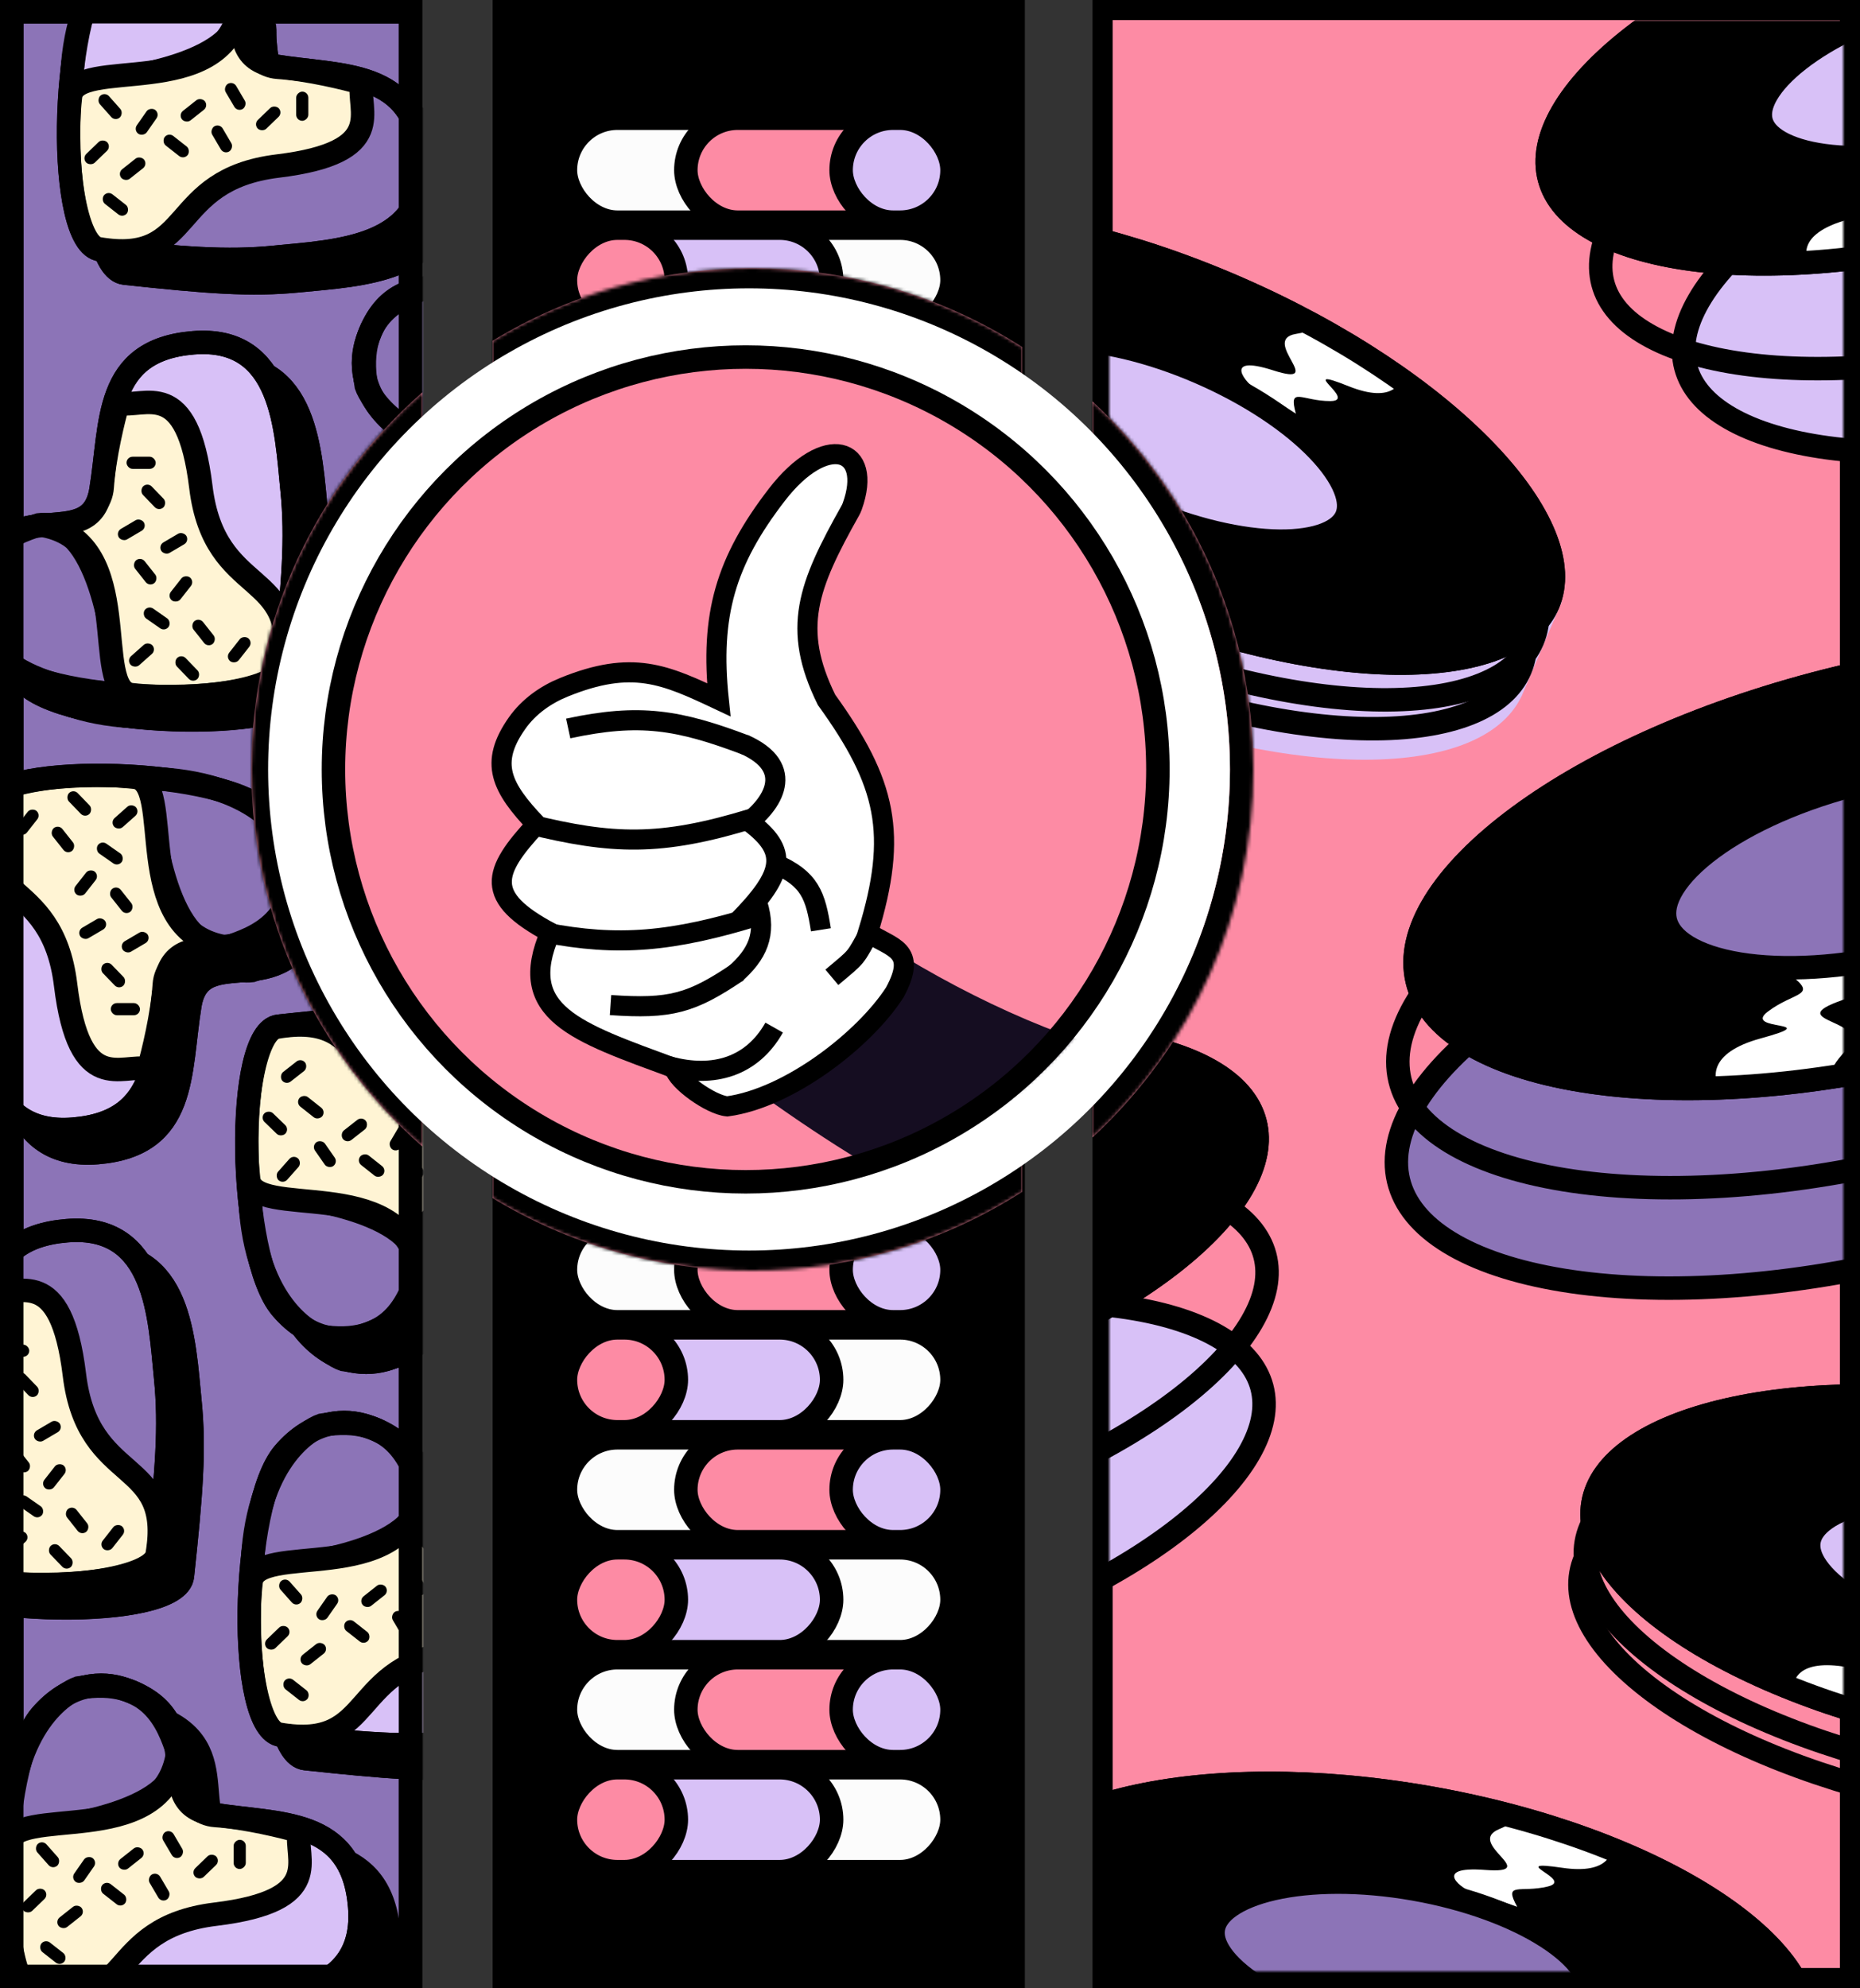 <svg width="555" height="593" viewBox="0 0 555 593" fill="none" xmlns="http://www.w3.org/2000/svg">
<rect x="0" y="0" width="555" height="593" fill="#333333" stroke="none"/>
<rect x="329" y="3" width="223" height="587" fill="#FD8BA4" stroke="black" stroke-width="6"/>
<mask id="mask0" mask-type="alpha" maskUnits="userSpaceOnUse" x="331" y="6" width="219" height="582">
<rect x="336" y="11" width="209" height="572" fill="#FA7B5A" stroke="black" stroke-width="10"/>
</mask>
<g mask="url(#mask0)">
<path fill-rule="evenodd" clip-rule="evenodd" d="M454.371 206.855L453.988 207.757L453.966 207.748C441.498 233.73 381.091 232.79 317.926 205.393C254.76 177.997 212.473 134.396 222.522 107.365L222.5 107.355L234.488 79.131L254.233 87.695C280.546 83.728 319.408 90.471 359.375 107.805C399.342 125.14 430.95 148.962 446.231 170.969L465.976 179.533L454.417 206.746C454.409 206.764 454.402 206.782 454.394 206.8C454.386 206.818 454.379 206.836 454.371 206.855Z" fill="#D8C1F7"/>
<path d="M461.932 180.1C459.543 185.725 454.456 190.201 446.688 193.274C438.903 196.353 428.678 197.907 416.606 197.782C392.477 197.534 361.684 190.588 330.043 176.864C298.402 163.141 272.207 145.37 255.407 127.867C247.001 119.109 241.072 110.549 237.918 102.725C234.771 94.919 234.477 88.108 236.867 82.484C239.256 76.859 244.343 72.382 252.111 69.31C259.895 66.231 270.121 64.677 282.193 64.802C306.322 65.05 337.115 71.996 368.756 85.72C400.396 99.443 426.592 117.214 443.392 134.717C451.797 143.475 457.727 152.035 460.881 159.859C464.028 167.665 464.321 174.476 461.932 180.1Z" fill="black" stroke="black" stroke-width="7"/>
<path d="M457.278 191.057C454.889 196.682 449.802 201.158 442.034 204.23C434.25 207.309 424.024 208.863 411.952 208.739C387.823 208.49 357.03 201.544 325.389 187.821C293.749 174.097 267.553 156.326 250.753 138.823C242.348 130.066 236.418 121.505 233.264 113.681C230.117 105.875 229.824 99.065 232.213 93.44C234.602 87.816 239.689 83.339 247.457 80.267C255.242 77.188 265.467 75.633 277.539 75.758C301.668 76.007 332.461 82.953 364.102 96.676C395.743 110.399 421.938 128.171 438.738 145.674C447.144 154.431 453.073 162.992 456.227 170.815C459.374 178.622 459.668 185.432 457.278 191.057Z" stroke="black" stroke-width="7"/>
<path d="M453.621 199.667C451.232 205.292 446.145 209.769 438.377 212.841C430.592 215.92 420.367 217.474 408.295 217.35C384.166 217.101 353.373 210.155 321.732 196.431C290.091 182.708 263.896 164.937 247.096 147.434C238.691 138.677 232.761 130.116 229.607 122.292C226.46 114.486 226.167 107.676 228.556 102.051C230.945 96.426 236.032 91.95 243.8 88.877C251.585 85.798 261.81 84.244 273.882 84.369C298.011 84.617 328.804 91.563 360.445 105.287C392.086 119.01 418.281 136.781 435.081 154.284C443.486 163.042 449.416 171.602 452.57 179.426C455.717 187.232 456.01 194.043 453.621 199.667Z" stroke="black" stroke-width="7"/>
<path d="M402.475 115.224C415.703 120.508 418.752 114.298 418.698 110.026C414.032 107.152 398.998 97.233 391.243 94.153C392.888 95.999 395.375 98.152 386.689 99.596C375.831 101.402 396.4 115.764 379.837 110.449C364.296 105.463 371.867 114.695 375.316 116.474C378.075 117.897 384.039 121.673 386.676 123.384C384.347 115.009 388.538 119.659 396.96 119.63C405.381 119.6 385.94 108.619 402.475 115.224Z" fill="white"/>
<path d="M298.306 147.316C285.078 142.031 282.029 148.241 282.083 152.514C286.749 155.387 301.783 165.307 309.538 168.387C307.893 166.54 305.406 164.388 314.092 162.943C324.95 161.138 304.381 146.776 320.944 152.09C336.485 157.077 328.914 147.845 325.465 146.066C322.706 144.643 316.742 140.866 314.105 139.156C316.434 147.531 312.243 142.88 303.821 142.91C295.4 142.939 314.841 153.921 298.306 147.316Z" fill="white" stroke="black" stroke-width="7"/>
<path d="M461.932 180.1C459.543 185.725 454.456 190.201 446.688 193.274C438.903 196.353 428.678 197.907 416.606 197.782C392.477 197.534 361.684 190.588 330.043 176.864C298.402 163.141 272.207 145.37 255.407 127.867C247.001 119.109 241.072 110.549 237.918 102.725C234.771 94.919 234.477 88.108 236.867 82.484C239.256 76.859 244.343 72.382 252.111 69.31C259.895 66.231 270.121 64.677 282.193 64.802C306.322 65.05 337.115 71.996 368.756 85.72C400.396 99.443 426.592 117.214 443.392 134.717C451.797 143.475 457.727 152.035 460.881 159.859C464.028 167.665 464.321 174.476 461.932 180.1Z" stroke="black" stroke-width="7"/>
<path d="M401.812 154.024C400.91 156.148 398.922 158.019 395.484 159.378C392.03 160.744 387.367 161.475 381.709 161.416C370.409 161.298 355.851 158.034 340.812 151.511C325.773 144.988 313.402 136.573 305.533 128.377C301.593 124.273 298.905 120.353 297.505 116.882C296.112 113.428 296.085 110.683 296.987 108.559C297.889 106.436 299.877 104.565 303.314 103.206C306.768 101.84 311.432 101.108 317.09 101.168C328.39 101.286 342.948 104.55 357.987 111.073C373.026 117.596 385.397 126.011 393.266 134.207C397.206 138.311 399.893 142.231 401.293 145.702C402.686 149.155 402.714 151.901 401.812 154.024Z" fill="#D8C1F7" stroke="black" stroke-width="7"/>
<path d="M538.878 606.375C537.836 612.41 533.906 617.954 527.05 622.754C520.178 627.565 510.584 631.461 498.81 634.154C475.278 639.538 443.731 639.959 409.812 633.984C375.893 628.009 346.349 616.825 326.007 603.713C315.829 597.152 308.106 590.206 303.251 583.329C298.406 576.467 296.564 569.907 297.605 563.872C298.646 557.837 302.577 552.294 309.433 547.494C316.304 542.683 325.898 538.787 337.672 536.093C361.205 530.71 392.751 530.288 426.67 536.263C460.589 542.239 490.134 553.422 510.476 566.535C520.653 573.095 528.377 580.042 533.232 586.919C538.076 593.78 539.919 600.34 538.878 606.375Z" fill="black" stroke="black" stroke-width="7"/>
<path d="M536.851 618.121C535.81 624.156 531.88 629.699 525.024 634.5C518.152 639.311 508.558 643.207 496.784 645.9C473.251 651.284 441.705 651.705 407.786 645.73C373.867 639.755 344.322 628.571 323.981 615.459C313.803 608.898 306.08 601.952 301.224 595.075C296.38 588.213 294.538 581.653 295.579 575.618C296.62 569.583 300.55 564.04 307.406 559.239C314.278 554.428 323.872 550.532 335.646 547.839C359.179 542.455 390.725 542.034 424.644 548.009C458.563 553.984 488.108 565.168 508.449 578.28C518.627 584.841 526.35 591.788 531.206 598.665C536.05 605.526 537.892 612.086 536.851 618.121Z" stroke="black" stroke-width="7"/>
<path d="M535.259 627.352C534.218 633.387 530.287 638.931 523.431 643.731C516.56 648.542 506.965 652.438 495.192 655.131C471.659 660.515 440.113 660.936 406.193 654.961C372.274 648.986 342.73 637.802 322.388 624.69C312.211 618.129 304.487 611.183 299.632 604.306C294.788 597.444 292.945 590.884 293.986 584.849C295.027 578.814 298.958 573.271 305.814 568.471C312.685 563.66 322.28 559.763 334.053 557.07C357.586 551.686 389.133 551.265 423.052 557.24C456.971 563.216 486.515 574.399 506.857 587.512C517.034 594.072 524.758 601.019 529.613 607.896C534.457 614.757 536.3 621.317 535.259 627.352Z" stroke="black" stroke-width="7"/>
<path d="M466.216 557.114C480.293 559.171 481.842 552.418 480.814 548.273C475.618 546.565 458.725 540.419 450.476 539.23C452.498 540.643 455.409 542.158 447.287 545.589C437.135 549.877 460.428 559.055 443.098 557.746C426.838 556.518 436.313 563.736 440.075 564.662C443.084 565.404 449.75 567.688 452.706 568.737C448.528 561.132 453.668 564.679 461.855 562.687C470.043 560.694 448.619 554.542 466.216 557.114Z" fill="white"/>
<path d="M538.878 606.375C537.836 612.41 533.906 617.954 527.05 622.754C520.178 627.565 510.584 631.461 498.81 634.154C475.278 639.538 443.731 639.959 409.812 633.984C375.893 628.009 346.349 616.825 326.007 603.713C315.829 597.152 308.106 590.206 303.251 583.329C298.406 576.467 296.564 569.907 297.605 563.872C298.646 557.837 302.577 552.294 309.433 547.494C316.304 542.683 325.898 538.787 337.672 536.093C361.205 530.71 392.751 530.288 426.67 536.263C460.589 542.239 490.134 553.422 510.476 566.535C520.653 573.095 528.377 580.042 533.232 586.919C538.076 593.78 539.919 600.34 538.878 606.375Z" stroke="black" stroke-width="7"/>
<path d="M474.425 595.021C474.032 597.303 472.522 599.589 469.488 601.712C466.439 603.846 462.07 605.645 456.552 606.906C445.531 609.426 430.622 609.644 414.501 606.804C398.38 603.964 384.424 598.661 374.897 592.522C370.127 589.448 366.617 586.261 364.463 583.21C362.319 580.175 361.664 577.508 362.057 575.226C362.451 572.945 363.961 570.659 366.994 568.536C370.043 566.402 374.413 564.603 379.931 563.341C390.951 560.822 405.86 560.604 421.981 563.444C438.103 566.284 452.059 571.586 461.586 577.726C466.356 580.8 469.865 583.987 472.02 587.037C474.164 590.072 474.819 592.74 474.425 595.021Z" fill="#8C74B7" stroke="black" stroke-width="7"/>
<path d="M716.605 490.808C715.564 496.843 711.633 502.386 704.777 507.187C697.906 511.998 688.312 515.894 676.538 518.587C653.005 523.971 621.459 524.392 587.54 518.417C553.62 512.442 524.076 501.258 503.734 488.146C493.557 481.585 485.833 474.639 480.978 467.762C476.134 460.9 474.291 454.34 475.332 448.305C476.373 442.27 480.304 436.727 487.16 431.927C494.031 427.115 503.626 423.219 515.399 420.526C538.932 415.142 570.479 414.721 604.398 420.696C638.317 426.671 667.861 437.855 688.203 450.967C698.38 457.528 706.104 464.475 710.959 471.352C715.803 478.213 717.646 484.773 716.605 490.808Z" fill="black" stroke="black" stroke-width="7"/>
<path d="M714.579 502.554C713.537 508.589 709.607 514.132 702.751 518.933C695.879 523.744 686.285 527.64 674.511 530.333C650.979 535.717 619.432 536.138 585.513 530.163C551.594 524.188 522.05 513.004 501.708 499.892C491.53 493.331 483.807 486.384 478.952 479.508C474.107 472.646 472.265 466.086 473.306 460.051C474.347 454.016 478.278 448.473 485.134 443.672C492.005 438.861 501.599 434.965 513.373 432.272C536.906 426.888 568.452 426.467 602.371 432.442C636.29 438.417 665.835 449.601 686.177 462.713C696.354 469.274 704.078 476.221 708.933 483.097C713.777 489.959 715.62 496.519 714.579 502.554Z" stroke="black" stroke-width="7"/>
<path d="M712.986 511.785C711.945 517.82 708.014 523.363 701.158 528.164C694.287 532.975 684.693 536.871 672.919 539.564C649.386 544.948 617.84 545.369 583.921 539.394C550.002 533.419 520.457 522.235 500.115 509.123C489.938 502.562 482.214 495.615 477.359 488.739C472.515 481.877 470.672 475.317 471.714 469.282C472.755 463.247 476.685 457.704 483.541 452.903C490.413 448.092 500.007 444.196 511.781 441.503C535.313 436.119 566.86 435.698 600.779 441.673C634.698 447.648 664.242 458.832 684.584 471.944C694.762 478.505 702.485 485.452 707.34 492.328C712.185 499.19 714.027 505.75 712.986 511.785Z" stroke="black" stroke-width="7"/>
<path d="M549.913 497.061C535.835 495.004 534.287 501.757 535.315 505.901C540.511 507.609 557.404 513.756 565.653 514.945C563.631 513.532 560.72 512.017 568.841 508.586C578.994 504.298 555.701 495.12 573.03 496.429C589.291 497.657 579.816 490.439 576.054 489.512C573.044 488.771 566.379 486.487 563.422 485.438C567.601 493.043 562.461 489.496 554.273 491.488C546.086 493.48 567.51 499.633 549.913 497.061Z" fill="white"/>
<path d="M716.605 490.808C715.564 496.843 711.633 502.386 704.777 507.187C697.906 511.998 688.312 515.894 676.538 518.587C653.005 523.971 621.459 524.392 587.54 518.417C553.62 512.442 524.076 501.258 503.734 488.146C493.557 481.585 485.833 474.639 480.978 467.762C476.134 460.9 474.291 454.34 475.332 448.305C476.373 442.27 480.304 436.727 487.16 431.927C494.031 427.115 503.626 423.219 515.399 420.526C538.932 415.142 570.479 414.721 604.398 420.696C638.317 426.671 667.861 437.855 688.203 450.967C698.38 457.528 706.104 464.475 710.959 471.352C715.803 478.213 717.646 484.773 716.605 490.808Z" stroke="black" stroke-width="7"/>
<path d="M652.153 479.454C651.759 481.736 650.249 484.022 647.216 486.145C644.167 488.279 639.797 490.078 634.279 491.339C623.258 493.859 608.35 494.077 592.229 491.237C576.107 488.397 562.151 483.094 552.624 476.955C547.854 473.881 544.345 470.694 542.19 467.643C540.046 464.608 539.391 461.941 539.785 459.659C540.178 457.378 541.688 455.092 544.722 452.969C547.771 450.835 552.14 449.036 557.658 447.774C568.679 445.254 583.587 445.037 599.709 447.877C615.83 450.717 629.786 456.019 639.313 462.159C644.083 465.233 647.593 468.42 649.747 471.47C651.891 474.505 652.546 477.173 652.153 479.454Z" fill="#D8C1F7" stroke="black" stroke-width="7"/>
<path d="M376.533 413.755C378.102 419.671 376.845 426.37 372.625 433.641C368.396 440.927 361.315 448.542 351.756 455.993C332.651 470.885 304.209 484.684 270.952 493.689C237.694 502.694 206.235 505.114 182.321 501.871C170.356 500.248 160.457 497.231 153.188 493.057C145.936 488.893 141.533 483.726 139.965 477.811C138.396 471.895 139.652 465.195 143.873 457.925C148.102 450.638 155.183 443.024 164.742 435.573C183.847 420.681 212.288 406.882 245.546 397.877C278.804 388.872 310.263 386.452 334.177 389.695C346.142 391.318 356.041 394.335 363.31 398.508C370.562 402.672 374.964 407.839 376.533 413.755Z" fill="#D8C1F7" stroke="black" stroke-width="7"/>
<path d="M374.472 334.628C376.041 340.544 374.785 347.243 370.565 354.514C366.335 361.8 359.254 369.415 349.696 376.866C330.59 391.758 302.149 405.556 268.891 414.562C235.633 423.567 204.174 425.987 180.26 422.743C168.296 421.12 158.396 418.104 151.128 413.93C143.876 409.766 139.473 404.599 137.904 398.683C136.335 392.768 137.592 386.068 141.812 378.798C146.042 371.511 153.122 363.897 162.681 356.446C181.786 341.554 210.228 327.755 243.486 318.75C276.743 309.745 308.202 307.324 332.116 310.568C344.081 312.191 353.981 315.208 361.249 319.381C368.501 323.545 372.904 328.712 374.472 334.628Z" fill="black" stroke="black" stroke-width="7"/>
<path d="M377.425 374.461C378.994 380.376 377.738 387.076 373.517 394.346C369.288 401.633 362.207 409.248 352.648 416.698C333.543 431.59 305.102 445.389 271.844 454.394C238.586 463.4 207.127 465.82 183.213 462.576C171.248 460.953 161.349 457.936 154.08 453.763C146.828 449.599 142.425 444.432 140.857 438.516C139.288 432.6 140.545 425.901 144.765 418.631C148.994 411.344 156.075 403.729 165.634 396.279C184.739 381.387 213.181 367.588 246.438 358.583C279.696 349.577 311.155 347.157 335.069 350.401C347.034 352.024 356.933 355.041 364.202 359.214C371.454 363.378 375.857 368.545 377.425 374.461Z" stroke="black" stroke-width="7"/>
<path d="M374.472 334.628C376.041 340.544 374.785 347.243 370.565 354.514C366.335 361.8 359.254 369.415 349.696 376.866C330.59 391.758 302.149 405.556 268.891 414.562C235.633 423.567 204.174 425.987 180.26 422.743C168.296 421.12 158.396 418.104 151.128 413.93C143.876 409.766 139.473 404.599 137.904 398.683C136.335 392.768 137.592 386.068 141.812 378.798C146.042 371.511 153.122 363.897 162.681 356.446C181.786 341.554 210.228 327.755 243.486 318.75C276.743 309.745 308.202 307.324 332.116 310.568C344.081 312.191 353.981 315.208 361.249 319.381C368.501 323.545 372.904 328.712 374.472 334.628Z" stroke="black" stroke-width="7"/>
<path d="M739.577 45.458C741.146 51.374 739.89 58.073 735.669 65.344C731.44 72.63 724.359 80.245 714.8 87.696C695.695 102.588 667.253 116.387 633.996 125.392C600.738 134.397 569.279 136.817 545.365 133.574C533.4 131.951 523.5 128.934 516.232 124.76C508.98 120.596 504.577 115.429 503.009 109.514C501.44 103.598 502.696 96.898 506.916 89.628C511.146 82.341 518.227 74.727 527.785 67.276C546.891 52.384 575.332 38.585 608.59 29.58C641.848 20.575 673.307 18.154 697.221 21.398C709.186 23.021 719.085 26.038 726.354 30.211C733.606 34.375 738.009 39.542 739.577 45.458Z" fill="#D8C1F7" stroke="black" stroke-width="7"/>
<path d="M698.88 -10.764C700.449 -4.848 699.193 1.851 694.973 9.122C690.743 16.408 683.662 24.023 674.103 31.474C654.998 46.366 626.557 60.165 593.299 69.17C560.041 78.175 528.582 80.595 504.668 77.352C492.703 75.729 482.804 72.712 475.535 68.538C468.283 64.374 463.88 59.207 462.312 53.292C460.743 47.376 461.999 40.676 466.219 33.406C470.449 26.119 477.53 18.505 487.089 11.054C506.194 -3.838 534.635 -17.637 567.893 -26.642C601.151 -35.647 632.61 -38.068 656.524 -34.824C668.489 -33.201 678.388 -30.184 685.657 -26.011C692.909 -21.847 697.312 -16.68 698.88 -10.764Z" fill="black" stroke="black" stroke-width="7"/>
<path d="M714.85 20.471C716.419 26.386 715.162 33.086 710.942 40.356C706.713 47.643 699.632 55.257 690.073 62.708C670.968 77.6 642.526 91.399 609.268 100.404C576.011 109.409 544.552 111.83 520.638 108.586C508.673 106.963 498.773 103.946 491.505 99.773C484.253 95.609 479.85 90.442 478.281 84.526C476.713 78.61 477.969 71.911 482.189 64.64C486.419 57.354 493.499 49.739 503.058 42.288C522.164 27.396 550.605 13.597 583.863 4.592C617.121 -4.413 648.58 -6.833 672.494 -3.59C684.458 -1.967 694.358 1.05 701.627 5.224C708.879 9.388 713.281 14.555 714.85 20.471Z" stroke="black" stroke-width="7"/>
<path d="M550.273 65.801C536.645 69.922 538.053 76.706 540.712 80.029C546.137 79.368 564.021 77.759 571.999 75.33C569.576 74.908 566.304 74.772 572.243 68.205C579.667 59.998 554.714 61.578 570.98 55.395C586.241 49.594 574.64 47.077 570.842 47.836C567.803 48.443 560.805 49.206 557.686 49.511C564.645 54.634 558.504 53.602 551.907 58.891C545.31 64.18 567.306 60.65 550.273 65.801Z" fill="white"/>
<path d="M698.88 -10.764C700.449 -4.848 699.193 1.851 694.973 9.122C690.743 16.408 683.662 24.023 674.103 31.474C654.998 46.366 626.557 60.165 593.299 69.17C560.041 78.175 528.582 80.595 504.668 77.352C492.703 75.729 482.804 72.712 475.535 68.538C468.283 64.374 463.88 59.207 462.312 53.292C460.743 47.376 461.999 40.676 466.219 33.406C470.449 26.119 477.53 18.505 487.089 11.054C506.194 -3.838 534.635 -17.637 567.893 -26.642C601.151 -35.647 632.61 -38.068 656.524 -34.824C668.489 -33.201 678.388 -30.184 685.657 -26.011C692.909 -21.847 697.312 -16.68 698.88 -10.764Z" stroke="black" stroke-width="7"/>
<path d="M635.685 6.347C636.278 8.583 635.861 11.298 633.993 14.514C632.116 17.747 628.902 21.237 624.421 24.728C615.473 31.701 602.039 38.24 586.232 42.52C570.425 46.8 555.556 47.925 544.356 46.408C538.749 45.648 534.238 44.249 531.013 42.398C527.804 40.556 526.099 38.416 525.507 36.18C524.914 33.945 525.331 31.23 527.199 28.014C529.076 24.781 532.29 21.291 536.771 17.799C545.719 10.826 559.153 4.288 574.96 0.008C590.767 -4.272 605.636 -5.397 616.836 -3.88C622.443 -3.12 626.954 -1.721 630.179 0.13C633.388 1.971 635.093 4.112 635.685 6.347Z" fill="#D8C1F7" stroke="black" stroke-width="7"/>
<path d="M695.665 284.742C697.353 291.869 695.621 299.782 690.432 308.195C685.233 316.624 676.697 325.312 665.307 333.707C642.539 350.488 608.941 365.673 569.906 375.114C530.872 384.555 494.111 386.387 466.292 381.842C452.375 379.568 440.871 375.727 432.459 370.59C424.064 365.463 418.973 359.2 417.285 352.073C415.597 344.947 417.33 337.033 422.519 328.62C427.717 320.192 436.253 311.503 447.643 303.108C470.411 286.328 504.009 271.142 543.044 261.701C582.079 252.26 618.839 250.428 646.658 254.973C660.576 257.247 672.079 261.089 680.491 266.226C688.887 271.353 693.977 277.616 695.665 284.742Z" fill="#8C74B7" stroke="black" stroke-width="7"/>
<path d="M701.24 225.189C702.928 232.316 701.195 240.229 696.006 248.642C690.807 257.071 682.272 265.759 670.881 274.154C648.113 290.935 614.516 306.12 575.481 315.561C536.446 325.002 499.685 326.834 471.866 322.289C457.949 320.015 446.446 316.174 438.034 311.037C429.638 305.91 424.547 299.646 422.859 292.52C421.172 285.393 422.904 277.48 428.093 269.067C433.292 260.638 441.828 251.95 453.218 243.555C475.986 226.774 509.584 211.589 548.618 202.148C587.653 192.707 624.414 190.875 652.233 195.42C666.15 197.694 677.654 201.535 686.065 206.672C694.461 211.799 699.552 218.063 701.24 225.189Z" fill="black" stroke="black" stroke-width="7"/>
<path d="M525.385 309.721C509.401 314.086 510.829 322.025 513.82 325.975C520.153 325.378 541.014 324.071 550.372 321.496C547.566 320.928 543.763 320.667 550.877 313.214C559.769 303.897 530.685 304.948 549.803 298.267C567.742 291.999 554.321 288.703 549.877 289.466C546.322 290.077 538.156 290.743 534.517 291C542.455 297.181 535.342 295.786 527.501 301.732C519.661 307.679 545.366 304.265 525.385 309.721Z" fill="white"/>
<path d="M696.094 254.782C697.782 261.909 696.049 269.822 690.86 278.235C685.662 286.664 677.126 295.352 665.736 303.747C642.968 320.528 609.37 335.713 570.335 345.154C531.3 354.595 494.54 356.427 466.72 351.882C452.803 349.608 441.3 345.767 432.888 340.63C424.492 335.503 419.402 329.239 417.714 322.113C416.026 314.986 417.758 307.073 422.947 298.66C428.146 290.231 436.682 281.543 448.072 273.148C470.84 256.367 504.438 241.182 543.473 231.741C582.507 222.3 619.268 220.468 647.087 225.013C661.004 227.287 672.508 231.128 680.92 236.265C689.315 241.392 694.406 247.656 696.094 254.782Z" stroke="black" stroke-width="7"/>
<path d="M701.24 225.189C702.928 232.316 701.195 240.229 696.006 248.642C690.807 257.071 682.272 265.759 670.881 274.154C648.113 290.935 614.516 306.12 575.481 315.561C536.446 325.002 499.685 326.834 471.866 322.289C457.949 320.015 446.446 316.174 438.034 311.037C429.638 305.91 424.547 299.646 422.859 292.52C421.172 285.393 422.904 277.48 428.093 269.067C433.292 260.638 441.828 251.95 453.218 243.555C475.986 226.774 509.584 211.589 548.618 202.148C587.653 192.707 624.414 190.875 652.233 195.42C666.15 197.694 677.654 201.535 686.065 206.672C694.461 211.799 699.552 218.063 701.24 225.189Z" stroke="black" stroke-width="7"/>
<path d="M627.174 243.103C627.84 245.917 627.207 249.22 624.881 252.99C622.546 256.775 618.636 260.787 613.278 264.735C602.574 272.621 586.665 279.832 568.083 284.326C549.501 288.821 532.085 289.67 519.008 287.535C512.461 286.467 507.178 284.679 503.399 282.372C499.637 280.075 497.592 277.419 496.926 274.606C496.26 271.793 496.892 268.489 499.218 264.719C501.554 260.934 505.464 256.923 510.822 252.975C521.525 245.088 537.435 237.877 556.017 233.383C574.599 228.889 592.015 228.039 605.092 230.174C611.638 231.242 616.922 233.03 620.7 235.337C624.463 237.634 626.507 240.29 627.174 243.103Z" fill="#8C74B7" stroke="black" stroke-width="7"/>
</g>
<rect x="3.5" y="-3.5" width="151.793" height="586" transform="matrix(1 0 0 -1 147 586)" fill="black" stroke="black" stroke-width="7"/>
<rect x="168.722" y="35.258" width="115.349" height="31.006" rx="15.503" fill="#FCFCFC" stroke="black" stroke-width="7" stroke-linejoin="round"/>
<rect x="204.646" y="35.258" width="79.425" height="31.006" rx="15.503" fill="#FD8BA4" stroke="black" stroke-width="7" stroke-linejoin="round"/>
<rect x="250.982" y="35.258" width="33.089" height="31.006" rx="15.503" fill="#D8C1F7" stroke="black" stroke-width="7" stroke-linejoin="round"/>
<rect x="-3.5" y="3.5" width="115.349" height="31.006" rx="15.503" transform="matrix(-1 0 0 1 280.571 64.558)" fill="#FCFCFC" stroke="black" stroke-width="7" stroke-linejoin="round"/>
<rect x="-3.5" y="3.5" width="79.425" height="31.006" rx="15.503" transform="matrix(-1 0 0 1 244.647 64.558)" fill="#D8C1F7" stroke="black" stroke-width="7" stroke-linejoin="round"/>
<rect x="-3.5" y="3.5" width="33.089" height="31.006" rx="15.503" transform="matrix(-1 0 0 1 198.311 64.558)" fill="#FD8BA4" stroke="black" stroke-width="7" stroke-linejoin="round"/>
<rect x="168.722" y="100.858" width="115.349" height="31.006" rx="15.503" fill="#FCFCFC" stroke="black" stroke-width="7" stroke-linejoin="round"/>
<rect x="204.646" y="100.858" width="79.425" height="31.006" rx="15.503" fill="#FD8BA4" stroke="black" stroke-width="7" stroke-linejoin="round"/>
<rect x="250.982" y="100.858" width="33.089" height="31.006" rx="15.503" fill="#D8C1F7" stroke="black" stroke-width="7" stroke-linejoin="round"/>
<rect x="-3.5" y="3.5" width="115.349" height="31.006" rx="15.503" transform="matrix(-1 0 0 1 280.571 130.158)" fill="#FCFCFC" stroke="black" stroke-width="7" stroke-linejoin="round"/>
<rect x="-3.5" y="3.5" width="79.425" height="31.006" rx="15.503" transform="matrix(-1 0 0 1 244.647 130.158)" fill="#D8C1F7" stroke="black" stroke-width="7" stroke-linejoin="round"/>
<rect x="-3.5" y="3.5" width="33.089" height="31.006" rx="15.503" transform="matrix(-1 0 0 1 198.311 130.158)" fill="#FD8BA4" stroke="black" stroke-width="7" stroke-linejoin="round"/>
<rect x="168.722" y="166.458" width="115.349" height="31.006" rx="15.503" fill="#FCFCFC" stroke="black" stroke-width="7" stroke-linejoin="round"/>
<rect x="204.646" y="166.458" width="79.425" height="31.006" rx="15.503" fill="#FD8BA4" stroke="black" stroke-width="7" stroke-linejoin="round"/>
<rect x="250.982" y="166.458" width="33.089" height="31.006" rx="15.503" fill="#D8C1F7" stroke="black" stroke-width="7" stroke-linejoin="round"/>
<rect x="-3.5" y="3.5" width="115.349" height="31.006" rx="15.503" transform="matrix(-1 0 0 1 280.571 195.758)" fill="#FCFCFC" stroke="black" stroke-width="7" stroke-linejoin="round"/>
<rect x="-3.5" y="3.5" width="79.425" height="31.006" rx="15.503" transform="matrix(-1 0 0 1 244.647 195.758)" fill="#D8C1F7" stroke="black" stroke-width="7" stroke-linejoin="round"/>
<rect x="-3.5" y="3.5" width="33.089" height="31.006" rx="15.503" transform="matrix(-1 0 0 1 198.311 195.758)" fill="#FD8BA4" stroke="black" stroke-width="7" stroke-linejoin="round"/>
<rect x="168.722" y="232.058" width="115.349" height="31.006" rx="15.503" fill="#FCFCFC" stroke="black" stroke-width="7" stroke-linejoin="round"/>
<rect x="204.646" y="232.058" width="79.425" height="31.006" rx="15.503" fill="#FD8BA4" stroke="black" stroke-width="7" stroke-linejoin="round"/>
<rect x="250.982" y="232.058" width="33.089" height="31.006" rx="15.503" fill="#D8C1F7" stroke="black" stroke-width="7" stroke-linejoin="round"/>
<rect x="-3.5" y="3.5" width="115.349" height="31.006" rx="15.503" transform="matrix(-1 0 0 1 280.571 261.357)" fill="#FCFCFC" stroke="black" stroke-width="7" stroke-linejoin="round"/>
<rect x="-3.5" y="3.5" width="79.425" height="31.006" rx="15.503" transform="matrix(-1 0 0 1 244.647 261.357)" fill="#D8C1F7" stroke="black" stroke-width="7" stroke-linejoin="round"/>
<rect x="-3.5" y="3.5" width="33.089" height="31.006" rx="15.503" transform="matrix(-1 0 0 1 198.311 261.357)" fill="#FD8BA4" stroke="black" stroke-width="7" stroke-linejoin="round"/>
<rect x="168.722" y="297.657" width="115.349" height="31.006" rx="15.503" fill="#FCFCFC" stroke="black" stroke-width="7" stroke-linejoin="round"/>
<rect x="204.646" y="297.657" width="79.425" height="31.006" rx="15.503" fill="#FD8BA4" stroke="black" stroke-width="7" stroke-linejoin="round"/>
<rect x="250.982" y="297.657" width="33.089" height="31.006" rx="15.503" fill="#D8C1F7" stroke="black" stroke-width="7" stroke-linejoin="round"/>
<rect x="-3.5" y="3.5" width="115.349" height="31.006" rx="15.503" transform="matrix(-1 0 0 1 280.571 326.957)" fill="#FCFCFC" stroke="black" stroke-width="7" stroke-linejoin="round"/>
<rect x="-3.5" y="3.5" width="79.425" height="31.006" rx="15.503" transform="matrix(-1 0 0 1 244.647 326.957)" fill="#D8C1F7" stroke="black" stroke-width="7" stroke-linejoin="round"/>
<rect x="-3.5" y="3.5" width="33.089" height="31.006" rx="15.503" transform="matrix(-1 0 0 1 198.311 326.957)" fill="#FD8BA4" stroke="black" stroke-width="7" stroke-linejoin="round"/>
<rect x="168.722" y="363.257" width="115.349" height="31.006" rx="15.503" fill="#FCFCFC" stroke="black" stroke-width="7" stroke-linejoin="round"/>
<rect x="204.646" y="363.257" width="79.425" height="31.006" rx="15.503" fill="#FD8BA4" stroke="black" stroke-width="7" stroke-linejoin="round"/>
<rect x="250.982" y="363.257" width="33.089" height="31.006" rx="15.503" fill="#D8C1F7" stroke="black" stroke-width="7" stroke-linejoin="round"/>
<rect x="-3.5" y="3.5" width="115.349" height="31.006" rx="15.503" transform="matrix(-1 0 0 1 280.571 392.557)" fill="#FCFCFC" stroke="black" stroke-width="7" stroke-linejoin="round"/>
<rect x="-3.5" y="3.5" width="79.425" height="31.006" rx="15.503" transform="matrix(-1 0 0 1 244.647 392.557)" fill="#D8C1F7" stroke="black" stroke-width="7" stroke-linejoin="round"/>
<rect x="-3.5" y="3.5" width="33.089" height="31.006" rx="15.503" transform="matrix(-1 0 0 1 198.311 392.557)" fill="#FD8BA4" stroke="black" stroke-width="7" stroke-linejoin="round"/>
<rect x="168.722" y="428.856" width="115.349" height="31.006" rx="15.503" fill="#FCFCFC" stroke="black" stroke-width="7" stroke-linejoin="round"/>
<rect x="204.646" y="428.856" width="79.425" height="31.006" rx="15.503" fill="#FD8BA4" stroke="black" stroke-width="7" stroke-linejoin="round"/>
<rect x="250.982" y="428.856" width="33.089" height="31.006" rx="15.503" fill="#D8C1F7" stroke="black" stroke-width="7" stroke-linejoin="round"/>
<rect x="-3.5" y="3.5" width="115.349" height="31.006" rx="15.503" transform="matrix(-1 0 0 1 280.571 458.156)" fill="#FCFCFC" stroke="black" stroke-width="7" stroke-linejoin="round"/>
<rect x="-3.5" y="3.5" width="79.425" height="31.006" rx="15.503" transform="matrix(-1 0 0 1 244.647 458.156)" fill="#D8C1F7" stroke="black" stroke-width="7" stroke-linejoin="round"/>
<rect x="-3.5" y="3.5" width="33.089" height="31.006" rx="15.503" transform="matrix(-1 0 0 1 198.311 458.156)" fill="#FD8BA4" stroke="black" stroke-width="7" stroke-linejoin="round"/>
<rect x="168.722" y="494.456" width="115.349" height="31.006" rx="15.503" fill="#FCFCFC" stroke="black" stroke-width="7" stroke-linejoin="round"/>
<rect x="204.646" y="494.456" width="79.425" height="31.006" rx="15.503" fill="#FD8BA4" stroke="black" stroke-width="7" stroke-linejoin="round"/>
<rect x="250.982" y="494.456" width="33.089" height="31.006" rx="15.503" fill="#D8C1F7" stroke="black" stroke-width="7" stroke-linejoin="round"/>
<rect x="-3.5" y="3.5" width="115.349" height="31.006" rx="15.503" transform="matrix(-1 0 0 1 280.571 523.756)" fill="#FCFCFC" stroke="black" stroke-width="7" stroke-linejoin="round"/>
<rect x="-3.5" y="3.5" width="79.425" height="31.006" rx="15.503" transform="matrix(-1 0 0 1 244.647 523.756)" fill="#D8C1F7" stroke="black" stroke-width="7" stroke-linejoin="round"/>
<rect x="-3.5" y="3.5" width="33.089" height="31.006" rx="15.503" transform="matrix(-1 0 0 1 198.311 523.756)" fill="#FD8BA4" stroke="black" stroke-width="7" stroke-linejoin="round"/>
<rect x="3.5" y="3.5" width="118.974" height="586" fill="#8C74B7" stroke="black" stroke-width="7"/>
<mask id="mask1" mask-type="alpha" maskUnits="userSpaceOnUse" x="0" y="0" width="126" height="593">
<rect x="3.5" y="3.5" width="118.974" height="586" fill="#E55B42" stroke="black" stroke-width="7"/>
</mask>
<g mask="url(#mask1)">
<path d="M37.224 81.47C23.932 80.053 24.99 12.638 38.081 -2.634C46.788 -12.793 56.584 -12.793 62.863 -10.681C90.205 -1.487 69.393 23.422 89.347 26.687C109.301 29.952 131.069 27.413 133.245 54.26C135.422 81.107 107.487 81.898 89.347 83.712C74.723 85.174 61.663 84.074 37.224 81.47Z" fill="black" stroke="black" stroke-width="7"/>
<path d="M49.328 -10.978C71.096 -14.606 76.175 -0.095 78.946 8.193C80.977 25.608 45.337 31.106 28.648 31.832C29.374 -0.095 45.458 -9.648 49.328 -10.978Z" fill="black" stroke="black" stroke-width="7"/>
<mask id="mask2" mask-type="alpha" maskUnits="userSpaceOnUse" x="25" y="-12" width="107" height="100">
<path d="M37.569 81.641C25.059 80.272 26.055 15.161 38.375 0.41C46.57 -9.401 55.79 -9.401 61.7 -7.362C87.433 1.518 67.846 25.576 86.626 28.73C105.406 31.883 125.893 29.43 127.942 55.361C129.991 81.29 103.699 82.054 86.626 83.806C72.862 85.219 60.57 84.157 37.569 81.641Z" fill="black" stroke="black" stroke-width="7"/>
</mask>
<g mask="url(#mask2)">
<path d="M90.192 56.502C123.57 52.439 113.653 39.878 115.225 31.775C110.63 30.445 99.19 27.639 90.192 27.059C81.195 26.479 78.351 14.176 78.714 9.701C73.272 37.637 29.685 23.46 28.285 35.823C26.108 55.051 29.782 79.989 36.63 81.172C66.016 86.251 56.815 60.565 90.192 56.502Z" fill="black" stroke="black" stroke-width="7"/>
</g>
<rect x="99.262" y="34.315" width="8.707" height="3.628" rx="1.814" transform="rotate(90 99.262 34.315)" fill="black"/>
<rect x="91.682" y="40.578" width="8.707" height="3.628" rx="1.814" transform="rotate(136.012 91.682 40.578)" fill="black"/>
<rect x="40.489" y="50.711" width="8.707" height="3.628" rx="1.814" transform="rotate(136.012 40.489 50.711)" fill="black"/>
<rect x="62.138" y="54.646" width="8.707" height="3.628" rx="1.814" transform="rotate(-141.886 62.138 54.646)" fill="black"/>
<rect x="43.998" y="72.06" width="8.707" height="3.628" rx="1.814" transform="rotate(-141.886 43.998 72.06)" fill="black"/>
<rect x="55.001" y="40.778" width="8.707" height="3.628" rx="1.814" transform="rotate(124.895 55.001 40.778)" fill="black"/>
<rect x="76.812" y="31.069" width="8.707" height="3.628" rx="1.814" transform="rotate(59.536 76.812 31.069)" fill="black"/>
<rect x="72.783" y="43.748" width="8.707" height="3.628" rx="1.814" transform="rotate(59.536 72.783 43.748)" fill="black"/>
<rect x="69.513" y="38.611" width="8.707" height="3.628" rx="1.814" transform="rotate(141.638 69.513 38.611)" fill="black"/>
<rect x="51.373" y="56.025" width="8.707" height="3.628" rx="1.814" transform="rotate(141.638 51.373 56.025)" fill="black"/>
<rect x="38.577" y="34.315" width="8.707" height="3.628" rx="1.814" transform="rotate(48.419 38.577 34.315)" fill="black"/>
<path d="M37.224 81.47C23.873 80.047 24.99 12.638 38.081 -2.634C46.788 -12.793 56.584 -12.793 62.863 -10.681C90.205 -1.487 69.393 23.422 89.347 26.687C109.301 29.952 131.069 27.413 133.245 54.26C135.422 81.107 107.487 81.898 89.347 83.712C74.723 85.174 61.663 84.074 37.224 81.47Z" fill="black" stroke="black" stroke-width="7"/>
<path d="M208.986 134.14C207.569 147.433 140.154 146.374 124.882 133.284C114.724 124.576 114.724 114.781 116.835 108.502C126.029 81.16 150.938 101.971 154.203 82.017C157.468 62.064 154.929 40.296 181.776 38.119C208.623 35.942 209.414 63.878 211.228 82.017C212.69 96.641 211.59 109.702 208.986 134.14Z" fill="black" stroke="black" stroke-width="7"/>
<path d="M116.538 122.037C112.91 100.269 127.421 95.19 135.709 92.419C153.124 90.387 158.622 126.028 159.348 142.716C127.421 141.991 117.868 125.907 116.538 122.037Z" fill="black" stroke="black" stroke-width="7"/>
<path d="M208.986 134.14C207.563 147.491 140.154 146.374 124.882 133.284C114.724 124.576 114.724 114.781 116.835 108.502C126.029 81.16 150.938 101.971 154.203 82.017C157.468 62.064 154.929 40.296 181.776 38.119C208.623 35.942 209.414 63.878 211.228 82.017C212.69 96.641 211.59 109.702 208.986 134.14Z" fill="black" stroke="black" stroke-width="7"/>
<path d="M92.165 205.249C90.748 218.541 23.333 217.482 8.061 204.392C-2.097 195.685 -2.097 185.889 0.014 179.61C9.208 152.268 34.117 173.08 37.382 153.126C40.648 133.172 38.108 111.404 64.955 109.227C91.802 107.051 92.593 134.986 94.407 153.126C95.869 167.749 94.769 180.81 92.165 205.249Z" fill="black" stroke="black" stroke-width="7"/>
<path d="M-0.283 193.145C-3.911 171.377 10.601 166.298 18.889 163.527C36.303 161.495 41.801 197.136 42.527 213.825C10.601 213.099 1.047 197.015 -0.283 193.145Z" fill="black" stroke="black" stroke-width="7"/>
<mask id="mask3" mask-type="alpha" maskUnits="userSpaceOnUse" x="-2" y="110" width="101" height="108">
<path d="M92.336 204.904C90.968 217.414 25.856 216.418 11.105 204.097C1.294 195.903 1.294 186.683 3.333 180.773C12.213 155.04 36.271 174.627 39.425 155.847C42.579 137.067 40.126 116.58 66.056 114.531C91.986 112.482 92.749 138.774 94.501 155.847C95.914 169.61 94.852 181.903 92.336 204.904Z" fill="black" stroke="black" stroke-width="7"/>
</mask>
<g mask="url(#mask3)">
<path d="M67.197 152.281C63.134 118.903 50.573 128.82 42.47 127.247C41.14 131.843 38.334 143.283 37.754 152.281C37.174 161.278 24.871 164.122 20.396 163.759C48.332 169.201 34.155 212.788 46.518 214.188C65.746 216.364 90.684 212.691 91.867 205.843C96.947 176.457 71.26 185.658 67.197 152.281Z" fill="black" stroke="black" stroke-width="7"/>
</g>
<rect x="45.01" y="143.21" width="8.707" height="3.628" rx="1.814" fill="black"/>
<rect x="51.273" y="150.791" width="8.707" height="3.628" rx="1.814" transform="rotate(46.012 51.273 150.791)" fill="black"/>
<rect x="61.406" y="201.984" width="8.707" height="3.628" rx="1.814" transform="rotate(46.012 61.406 201.984)" fill="black"/>
<rect x="65.341" y="180.335" width="8.707" height="3.628" rx="1.814" transform="rotate(128.114 65.341 180.335)" fill="black"/>
<rect x="82.755" y="198.475" width="8.707" height="3.628" rx="1.814" transform="rotate(128.114 82.755 198.475)" fill="black"/>
<rect x="51.473" y="187.472" width="8.707" height="3.628" rx="1.814" transform="rotate(34.895 51.473 187.472)" fill="black"/>
<rect x="41.764" y="165.66" width="8.707" height="3.628" rx="1.814" transform="rotate(-30.464 41.764 165.66)" fill="black"/>
<rect x="54.443" y="169.69" width="8.707" height="3.628" rx="1.814" transform="rotate(-30.464 54.443 169.69)" fill="black"/>
<rect x="49.306" y="172.96" width="8.707" height="3.628" rx="1.814" transform="rotate(51.638 49.306 172.96)" fill="black"/>
<rect x="66.72" y="191.1" width="8.707" height="3.628" rx="1.814" transform="rotate(51.638 66.72 191.1)" fill="black"/>
<rect x="45.01" y="203.896" width="8.707" height="3.628" rx="1.814" transform="rotate(-41.581 45.01 203.896)" fill="black"/>
<path d="M92.165 205.249C90.742 218.6 23.333 217.482 8.061 204.392C-2.097 195.685 -2.097 185.889 0.014 179.61C9.208 152.268 34.117 173.08 37.382 153.126C40.648 133.172 38.108 111.404 64.955 109.227C91.802 107.051 92.593 134.986 94.407 153.126C95.869 167.749 94.769 180.81 92.165 205.249Z" fill="black" stroke="black" stroke-width="7"/>
<path d="M91.118 524.538C77.825 523.121 78.884 455.706 91.974 440.434C100.682 430.276 110.477 430.276 116.756 432.387C144.098 441.581 123.287 466.49 143.24 469.755C163.194 473.02 184.962 470.481 187.139 497.328C189.316 524.175 161.38 524.966 143.24 526.78C128.617 528.242 115.556 527.142 91.118 524.538Z" fill="black" stroke="black" stroke-width="7"/>
<path d="M103.221 432.09C124.989 428.462 130.068 442.973 132.839 451.261C134.871 468.676 99.23 474.174 82.542 474.9C83.267 442.973 99.351 433.42 103.221 432.09Z" fill="black" stroke="black" stroke-width="7"/>
<mask id="mask4" mask-type="alpha" maskUnits="userSpaceOnUse" x="79" y="431" width="107" height="101">
<path d="M91.463 524.709C78.952 523.341 79.948 458.229 92.269 443.478C100.464 433.667 109.683 433.667 115.593 435.706C141.327 444.586 121.739 468.644 140.519 471.798C159.299 474.951 179.787 472.499 181.836 498.429C183.884 524.359 157.592 525.122 140.519 526.874C126.756 528.287 114.464 527.225 91.463 524.709Z" fill="black" stroke="black" stroke-width="7"/>
</mask>
<g mask="url(#mask4)">
<path d="M144.086 499.57C177.463 495.507 167.547 482.946 169.119 474.843C164.524 473.513 153.083 470.707 144.086 470.127C135.089 469.546 132.245 457.244 132.608 452.769C127.166 480.705 83.578 466.528 82.179 478.891C80.002 498.119 83.676 523.057 90.523 524.24C119.91 529.319 110.709 503.633 144.086 499.57Z" fill="black" stroke="black" stroke-width="7"/>
</g>
<rect x="94.383" y="493.779" width="8.707" height="3.628" rx="1.814" transform="rotate(136.012 94.383 493.779)" fill="black"/>
<rect x="116.031" y="497.714" width="8.707" height="3.628" rx="1.814" transform="rotate(-141.886 116.031 497.714)" fill="black"/>
<rect x="97.891" y="515.128" width="8.707" height="3.628" rx="1.814" transform="rotate(-141.886 97.891 515.128)" fill="black"/>
<rect x="108.895" y="483.846" width="8.707" height="3.628" rx="1.814" transform="rotate(124.895 108.895 483.846)" fill="black"/>
<rect x="126.676" y="486.815" width="8.707" height="3.628" rx="1.814" transform="rotate(59.536 126.676 486.815)" fill="black"/>
<rect x="123.407" y="481.679" width="8.707" height="3.628" rx="1.814" transform="rotate(141.638 123.407 481.679)" fill="black"/>
<rect x="105.267" y="499.093" width="8.707" height="3.628" rx="1.814" transform="rotate(141.638 105.267 499.093)" fill="black"/>
<rect x="92.47" y="477.383" width="8.707" height="3.628" rx="1.814" transform="rotate(48.419 92.47 477.383)" fill="black"/>
<path d="M91.118 524.538C77.767 523.115 78.884 455.706 91.974 440.434C100.682 430.276 110.477 430.276 116.756 432.387C144.098 441.581 123.287 466.49 143.24 469.755C163.194 473.02 184.962 470.481 187.139 497.328C189.316 524.175 161.38 524.966 143.24 526.78C128.617 528.242 115.556 527.142 91.118 524.538Z" fill="black" stroke="black" stroke-width="7"/>
<path d="M54.434 470.091C53.017 483.383 -14.398 482.325 -29.67 469.234C-39.828 460.527 -39.828 450.732 -37.717 444.452C-28.523 417.11 -3.614 437.922 -0.349 417.968C2.917 398.014 0.377 376.246 27.224 374.07C54.071 371.893 54.862 399.828 56.676 417.968C58.138 432.592 57.039 445.652 54.434 470.091Z" fill="black" stroke="black" stroke-width="7"/>
<path d="M-38.014 457.987C-41.642 436.22 -27.13 431.14 -18.842 428.369C-1.428 426.338 4.07 461.978 4.796 478.667C-27.13 477.941 -36.684 461.857 -38.014 457.987Z" fill="black" stroke="black" stroke-width="7"/>
<mask id="mask5" mask-type="alpha" maskUnits="userSpaceOnUse" x="-39" y="375" width="100" height="108">
<path d="M54.605 469.746C53.237 482.257 -11.875 481.26 -26.626 468.94C-36.437 460.745 -36.437 451.525 -34.398 445.616C-25.518 419.882 -1.46 439.469 1.694 420.689C4.848 401.909 2.395 381.422 28.325 379.373C54.255 377.324 55.019 403.617 56.771 420.689C58.183 434.453 57.121 446.745 54.605 469.746Z" fill="black" stroke="black" stroke-width="7"/>
</mask>
<g mask="url(#mask5)">
<path d="M29.466 417.123C25.403 383.745 12.842 393.662 4.739 392.09C3.409 396.685 0.604 408.125 0.023 417.123C-0.557 426.12 -12.86 428.964 -17.335 428.601C10.601 434.043 -3.576 477.63 8.787 479.03C28.015 481.207 52.953 477.533 54.136 470.685C59.216 441.299 33.53 450.5 29.466 417.123Z" fill="black" stroke="black" stroke-width="7"/>
</g>
<rect x="7.279" y="408.053" width="8.707" height="3.628" rx="1.814" fill="black"/>
<rect x="13.542" y="415.633" width="8.707" height="3.628" rx="1.814" transform="rotate(46.012 13.542 415.633)" fill="black"/>
<rect x="23.675" y="466.826" width="8.707" height="3.628" rx="1.814" transform="rotate(46.012 23.675 466.826)" fill="black"/>
<rect x="27.61" y="445.178" width="8.707" height="3.628" rx="1.814" transform="rotate(128.114 27.61 445.178)" fill="black"/>
<rect x="45.025" y="463.318" width="8.707" height="3.628" rx="1.814" transform="rotate(128.114 45.025 463.318)" fill="black"/>
<rect x="13.742" y="452.314" width="8.707" height="3.628" rx="1.814" transform="rotate(34.895 13.742 452.314)" fill="black"/>
<rect x="4.033" y="430.503" width="8.707" height="3.628" rx="1.814" transform="rotate(-30.464 4.033 430.503)" fill="black"/>
<rect x="16.712" y="434.532" width="8.707" height="3.628" rx="1.814" transform="rotate(-30.464 16.712 434.532)" fill="black"/>
<rect x="11.575" y="437.802" width="8.707" height="3.628" rx="1.814" transform="rotate(51.638 11.575 437.802)" fill="black"/>
<rect x="28.989" y="455.942" width="8.707" height="3.628" rx="1.814" transform="rotate(51.638 28.989 455.942)" fill="black"/>
<rect x="7.279" y="468.738" width="8.707" height="3.628" rx="1.814" transform="rotate(-41.581 7.279 468.738)" fill="black"/>
<path d="M54.434 470.091C53.011 483.442 -14.398 482.325 -29.67 469.234C-39.828 460.527 -39.828 450.732 -37.717 444.452C-28.523 417.11 -3.614 437.922 -0.349 417.968C2.917 398.014 0.377 376.246 27.224 374.07C54.071 371.893 54.862 399.828 56.676 417.968C58.138 432.592 57.039 445.652 54.434 470.091Z" fill="black" stroke="black" stroke-width="7"/>
<path d="M123.041 266.199C124.458 279.491 191.872 278.432 207.145 265.342C217.303 256.635 217.303 246.839 215.191 240.56C205.997 213.218 181.088 234.03 177.823 214.076C174.558 194.122 177.098 172.354 150.251 170.177C123.404 168.001 122.613 195.936 120.799 214.076C119.337 228.699 120.436 241.76 123.041 266.199Z" fill="black" stroke="black" stroke-width="7"/>
<mask id="mask6" mask-type="alpha" maskUnits="userSpaceOnUse" x="116" y="171" width="101" height="108">
<path d="M122.87 265.854C124.238 278.364 189.35 277.368 204.1 265.047C213.912 256.852 213.912 247.633 211.872 241.723C202.992 215.99 178.934 235.577 175.781 216.797C172.627 198.017 175.08 177.53 149.15 175.481C123.22 173.432 122.456 199.724 120.704 216.797C119.292 230.56 120.354 242.853 122.87 265.854Z" fill="black" stroke="black" stroke-width="7"/>
</mask>
<g mask="url(#mask6)">
<path d="M148.008 213.23C152.072 179.853 164.633 189.77 172.735 188.197C174.066 192.793 176.871 204.233 177.452 213.23C178.032 222.228 190.335 225.072 194.809 224.709C166.874 230.151 181.05 273.738 168.688 275.138C149.46 277.314 124.522 273.641 123.338 266.793C118.259 237.407 143.945 246.608 148.008 213.23Z" fill="black" stroke="black" stroke-width="7"/>
</g>
<path d="M123.041 266.199C124.464 279.55 191.872 278.432 207.145 265.342C217.303 256.635 217.303 246.839 215.191 240.56C205.997 213.218 181.088 234.03 177.823 214.076C174.558 194.122 177.098 172.354 150.251 170.177C123.404 168.001 122.613 195.936 120.799 214.076C119.337 228.699 120.436 241.76 123.041 266.199Z" fill="black" stroke="black" stroke-width="7"/>
<path d="M1.866 247.764C3.283 234.472 70.698 235.53 85.97 248.621C96.128 257.328 96.128 267.124 94.017 273.403C84.823 300.745 59.914 279.933 56.649 299.887C53.384 319.841 55.923 341.609 29.076 343.786C2.229 345.962 1.438 318.027 -0.376 299.887C-1.838 285.264 -0.738 272.203 1.866 247.764Z" fill="black" stroke="black" stroke-width="7"/>
<path d="M94.314 259.868C97.942 281.635 83.43 286.715 75.142 289.486C57.728 291.517 52.23 255.877 51.504 239.188C83.43 239.914 92.984 255.998 94.314 259.868Z" fill="black" stroke="black" stroke-width="7"/>
<mask id="mask7" mask-type="alpha" maskUnits="userSpaceOnUse" x="-5" y="235" width="101" height="108">
<path d="M1.695 248.109C3.063 235.599 68.175 236.595 82.926 248.915C92.737 257.11 92.737 266.33 90.698 272.24C81.818 297.973 57.76 278.386 54.606 297.166C51.453 315.946 53.905 336.433 27.975 338.482C2.045 340.531 1.282 314.239 -0.47 297.166C-1.883 283.403 -0.821 271.11 1.695 248.109Z" fill="black" stroke="black" stroke-width="7"/>
</mask>
<g mask="url(#mask7)">
<path d="M26.834 300.732C30.897 334.11 43.458 324.193 51.561 325.765C52.891 321.17 55.697 309.73 56.277 300.732C56.858 291.735 69.16 288.891 73.635 289.254C45.699 283.812 59.876 240.225 47.513 238.825C28.285 236.648 3.347 240.322 2.164 247.17C-2.915 276.556 22.771 267.355 26.834 300.732Z" fill="black" stroke="black" stroke-width="7"/>
</g>
<rect x="49.021" y="309.802" width="8.707" height="3.628" rx="1.814" transform="rotate(-180 49.021 309.802)" fill="black"/>
<rect x="42.758" y="302.222" width="8.707" height="3.628" rx="1.814" transform="rotate(-133.988 42.758 302.222)" fill="black"/>
<rect x="32.625" y="251.029" width="8.707" height="3.628" rx="1.814" transform="rotate(-133.988 32.625 251.029)" fill="black"/>
<rect x="28.69" y="272.677" width="8.707" height="3.628" rx="1.814" transform="rotate(-51.886 28.69 272.677)" fill="black"/>
<rect x="11.276" y="254.538" width="8.707" height="3.628" rx="1.814" transform="rotate(-51.886 11.276 254.538)" fill="black"/>
<rect x="42.558" y="265.541" width="8.707" height="3.628" rx="1.814" transform="rotate(-145.105 42.558 265.541)" fill="black"/>
<rect x="52.267" y="287.353" width="8.707" height="3.628" rx="1.814" transform="rotate(149.536 52.267 287.353)" fill="black"/>
<rect x="39.589" y="283.323" width="8.707" height="3.628" rx="1.814" transform="rotate(149.536 39.589 283.323)" fill="black"/>
<rect x="44.725" y="280.053" width="8.707" height="3.628" rx="1.814" transform="rotate(-128.362 44.725 280.053)" fill="black"/>
<rect x="27.311" y="261.913" width="8.707" height="3.628" rx="1.814" transform="rotate(-128.362 27.311 261.913)" fill="black"/>
<rect x="49.021" y="249.117" width="8.707" height="3.628" rx="1.814" transform="rotate(138.419 49.021 249.117)" fill="black"/>
<path d="M1.866 247.764C3.289 234.413 70.698 235.53 85.97 248.621C96.128 257.328 96.128 267.124 94.017 273.403C84.823 300.745 59.914 279.933 56.649 299.887C53.384 319.841 55.923 341.609 29.076 343.786C2.229 345.962 1.438 318.027 -0.376 299.887C-1.838 285.264 -0.738 272.203 1.866 247.764Z" fill="black" stroke="black" stroke-width="7"/>
<path d="M90.392 313.065C77.1 314.482 78.158 381.896 91.249 397.169C99.956 407.327 109.752 407.327 116.031 405.215C143.373 396.021 122.561 371.112 142.515 367.847C162.469 364.582 184.237 367.122 186.413 340.275C188.59 313.428 160.655 312.637 142.515 310.823C127.891 309.361 114.831 310.46 90.392 313.065Z" fill="black" stroke="black" stroke-width="7"/>
<path d="M102.496 405.513C124.263 409.141 129.343 394.629 132.114 386.341C134.145 368.927 98.505 363.428 81.816 362.703C82.542 394.629 98.626 404.183 102.496 405.513Z" fill="black" stroke="black" stroke-width="7"/>
<mask id="mask8" mask-type="alpha" maskUnits="userSpaceOnUse" x="78" y="306" width="107" height="101">
<path d="M90.737 312.894C78.227 314.262 79.223 379.374 91.543 394.124C99.738 403.936 108.958 403.936 114.868 401.896C140.601 393.016 121.014 368.958 139.794 365.805C158.574 362.651 179.061 365.104 181.11 339.174C183.159 313.244 156.867 312.48 139.794 310.728C126.031 309.316 113.738 310.378 90.737 312.894Z" fill="black" stroke="black" stroke-width="7"/>
</mask>
<g mask="url(#mask8)">
<path d="M143.36 338.033C176.738 342.096 166.821 354.657 168.394 362.759C163.798 364.09 152.358 366.895 143.36 367.476C134.363 368.056 131.519 380.359 131.882 384.833C126.44 356.898 82.853 371.075 81.453 358.712C79.276 339.484 82.95 314.546 89.798 313.362C119.184 308.283 109.983 333.969 143.36 338.033Z" fill="black" stroke="black" stroke-width="7"/>
</g>
<rect width="8.707" height="3.628" rx="1.814" transform="matrix(-0.719 -0.695 -0.695 0.719 93.657 343.823)" fill="black"/>
<rect width="8.707" height="3.628" rx="1.814" transform="matrix(-0.787 0.617 0.617 0.787 115.305 339.888)" fill="black"/>
<rect width="8.707" height="3.628" rx="1.814" transform="matrix(-0.787 0.617 0.617 0.787 97.165 322.474)" fill="black"/>
<rect width="8.707" height="3.628" rx="1.814" transform="matrix(-0.572 -0.82 -0.82 0.572 108.169 353.756)" fill="black"/>
<rect width="8.707" height="3.628" rx="1.814" transform="matrix(0.507 -0.862 -0.862 -0.507 125.951 350.787)" fill="black"/>
<rect width="8.707" height="3.628" rx="1.814" transform="matrix(-0.784 -0.621 -0.621 0.784 122.681 355.924)" fill="black"/>
<rect width="8.707" height="3.628" rx="1.814" transform="matrix(-0.784 -0.621 -0.621 0.784 104.541 338.51)" fill="black"/>
<rect width="8.707" height="3.628" rx="1.814" transform="matrix(0.664 -0.748 -0.748 -0.664 91.745 360.22)" fill="black"/>
<path d="M90.392 313.065C77.041 314.488 78.158 381.896 91.249 397.169C99.956 407.327 109.752 407.327 116.031 405.215C143.373 396.021 122.561 371.112 142.515 367.847C162.469 364.582 184.237 367.122 186.413 340.275C188.59 313.428 160.655 312.637 142.515 310.823C127.891 309.361 114.831 310.46 90.392 313.065Z" fill="black" stroke="black" stroke-width="7"/>
<path d="M15.656 603.898C2.363 602.481 3.422 535.067 16.512 519.794C25.22 509.636 35.015 509.636 41.294 511.748C68.636 520.942 47.825 545.851 67.778 549.116C87.732 552.381 109.5 549.841 111.677 576.688C113.854 603.535 85.918 604.326 67.778 606.14C53.155 607.603 40.094 606.503 15.656 603.898Z" fill="black" stroke="black" stroke-width="7"/>
<path d="M27.759 511.45C49.527 507.822 54.606 522.334 57.377 530.622C59.409 548.036 23.768 553.535 7.08 554.26C7.805 522.334 23.889 512.78 27.759 511.45Z" fill="black" stroke="black" stroke-width="7"/>
<mask id="mask9" mask-type="alpha" maskUnits="userSpaceOnUse" x="3" y="510" width="107" height="101">
<path d="M16.001 604.07C3.49 602.701 4.487 537.589 16.807 522.839C25.002 513.027 34.221 513.027 40.131 515.067C65.865 523.947 46.277 548.005 65.057 551.158C83.838 554.312 104.325 551.859 106.374 577.789C108.422 603.719 82.13 604.483 65.057 606.235C51.294 607.647 39.002 606.585 16.001 604.07Z" fill="black" stroke="black" stroke-width="7"/>
</mask>
<g mask="url(#mask9)">
<path d="M68.624 578.931C102.002 574.867 92.085 562.306 93.657 554.204C89.062 552.874 77.621 550.068 68.624 549.488C59.627 548.907 56.783 536.604 57.146 532.13C51.704 560.065 8.116 545.889 6.717 558.251C4.54 577.479 8.214 602.417 15.061 603.601C44.448 608.68 35.247 582.994 68.624 578.931Z" fill="black" stroke="black" stroke-width="7"/>
</g>
<rect x="77.694" y="556.743" width="8.707" height="3.628" rx="1.814" transform="rotate(90 77.694 556.743)" fill="black"/>
<rect x="70.114" y="563.006" width="8.707" height="3.628" rx="1.814" transform="rotate(136.012 70.114 563.006)" fill="black"/>
<rect x="18.921" y="573.14" width="8.707" height="3.628" rx="1.814" transform="rotate(136.012 18.921 573.14)" fill="black"/>
<rect x="40.569" y="577.075" width="8.707" height="3.628" rx="1.814" transform="rotate(-141.886 40.569 577.075)" fill="black"/>
<rect x="22.429" y="594.489" width="8.707" height="3.628" rx="1.814" transform="rotate(-141.886 22.429 594.489)" fill="black"/>
<rect x="33.433" y="563.207" width="8.707" height="3.628" rx="1.814" transform="rotate(124.895 33.433 563.207)" fill="black"/>
<rect x="55.244" y="553.497" width="8.707" height="3.628" rx="1.814" transform="rotate(59.536 55.244 553.497)" fill="black"/>
<rect x="51.215" y="566.176" width="8.707" height="3.628" rx="1.814" transform="rotate(59.536 51.215 566.176)" fill="black"/>
<rect x="47.945" y="561.039" width="8.707" height="3.628" rx="1.814" transform="rotate(141.638 47.945 561.039)" fill="black"/>
<rect x="29.805" y="578.453" width="8.707" height="3.628" rx="1.814" transform="rotate(141.638 29.805 578.453)" fill="black"/>
<rect x="17.009" y="556.743" width="8.707" height="3.628" rx="1.814" transform="rotate(48.419 17.009 556.743)" fill="black"/>
<path d="M20.009 603.898C6.658 602.475 7.776 535.067 20.866 519.795C29.573 509.636 39.369 509.636 45.648 511.748C72.99 520.942 52.178 545.851 72.132 549.116C92.086 552.381 113.854 549.841 116.031 576.688C118.207 603.535 90.272 604.326 72.132 606.14C57.509 607.603 44.448 606.503 20.009 603.898Z" fill="black" stroke="black" stroke-width="7"/>
<path d="M29.968 74.484C16.676 73.067 17.734 5.653 30.825 -9.62C39.532 -19.778 49.328 -19.778 55.607 -17.666C82.949 -8.472 62.137 16.437 82.091 19.702C102.045 22.967 123.813 20.427 125.989 47.274C128.166 74.121 100.231 74.912 82.091 76.726C67.468 78.189 54.407 77.089 29.968 74.484Z" fill="#8C74B7" stroke="black" stroke-width="7"/>
<path d="M42.072 -17.964C63.84 -21.592 68.919 -7.08 71.69 1.208C73.722 18.622 38.081 24.121 21.392 24.846C22.118 -7.08 38.202 -16.634 42.072 -17.964Z" fill="#D8C1F7" stroke="black" stroke-width="7"/>
<mask id="mask10" mask-type="alpha" maskUnits="userSpaceOnUse" x="17" y="-19" width="108" height="100">
<path d="M30.313 74.656C17.803 73.287 18.799 8.175 31.119 -6.575C39.315 -16.387 48.534 -16.387 54.444 -14.347C80.177 -5.467 60.59 18.591 79.37 21.744C98.15 24.898 118.637 22.445 120.686 48.375C122.735 74.305 96.443 75.069 79.37 76.821C65.607 78.233 53.314 77.171 30.313 74.656Z" fill="#FD8BA4" stroke="black" stroke-width="7"/>
</mask>
<g mask="url(#mask10)">
<path d="M82.937 49.517C116.314 45.453 106.397 32.892 107.97 24.79C103.374 23.46 91.934 20.654 82.937 20.074C73.939 19.493 71.096 7.19 71.458 2.716C66.016 30.651 22.429 16.475 21.029 28.837C18.853 48.066 22.526 73.004 29.374 74.187C58.76 79.266 49.559 53.58 82.937 49.517Z" fill="#FFF4D4" stroke="black" stroke-width="7"/>
</g>
<rect x="92.007" y="27.329" width="8.707" height="3.628" rx="1.814" transform="rotate(90 92.007 27.329)" fill="black"/>
<rect x="84.426" y="33.593" width="8.707" height="3.628" rx="1.814" transform="rotate(136.012 84.426 33.593)" fill="black"/>
<rect x="33.233" y="43.726" width="8.707" height="3.628" rx="1.814" transform="rotate(136.012 33.233 43.726)" fill="black"/>
<rect x="54.882" y="47.661" width="8.707" height="3.628" rx="1.814" transform="rotate(-141.886 54.882 47.661)" fill="black"/>
<rect x="36.742" y="65.075" width="8.707" height="3.628" rx="1.814" transform="rotate(-141.886 36.742 65.075)" fill="black"/>
<rect x="47.745" y="33.793" width="8.707" height="3.628" rx="1.814" transform="rotate(124.895 47.745 33.793)" fill="black"/>
<rect x="69.556" y="24.084" width="8.707" height="3.628" rx="1.814" transform="rotate(59.536 69.556 24.084)" fill="black"/>
<rect x="65.527" y="36.762" width="8.707" height="3.628" rx="1.814" transform="rotate(59.536 65.527 36.762)" fill="black"/>
<rect x="62.257" y="31.625" width="8.707" height="3.628" rx="1.814" transform="rotate(141.638 62.257 31.625)" fill="black"/>
<rect x="44.117" y="49.04" width="8.707" height="3.628" rx="1.814" transform="rotate(141.638 44.117 49.04)" fill="black"/>
<rect x="31.321" y="27.329" width="8.707" height="3.628" rx="1.814" transform="rotate(48.419 31.321 27.329)" fill="black"/>
<path d="M29.968 74.484C16.617 73.061 17.734 5.653 30.825 -9.62C39.532 -19.778 49.328 -19.778 55.607 -17.666C82.949 -8.472 62.137 16.437 82.091 19.702C102.045 22.967 123.813 20.427 125.989 47.274C128.166 74.121 100.231 74.912 82.091 76.726C67.468 78.189 54.407 77.089 29.968 74.484Z" stroke="black" stroke-width="7"/>
<path d="M201.73 127.155C200.313 140.447 132.898 139.389 117.626 126.298C107.468 117.591 107.468 107.796 109.579 101.516C118.773 74.174 143.682 94.986 146.947 75.032C150.212 55.078 147.673 33.31 174.52 31.134C201.367 28.957 202.158 56.892 203.972 75.032C205.434 89.656 204.334 102.716 201.73 127.155Z" fill="#D8C1F7" stroke="black" stroke-width="7"/>
<path d="M109.282 115.052C105.654 93.284 120.165 88.205 128.454 85.433C145.868 83.402 151.366 119.042 152.092 135.731C120.166 135.005 110.612 118.921 109.282 115.052Z" fill="#8C74B7" stroke="black" stroke-width="7"/>
<path d="M201.73 127.155C200.307 140.506 132.898 139.389 117.626 126.298C107.468 117.591 107.468 107.796 109.579 101.516C118.773 74.174 143.682 94.986 146.947 75.032C150.212 55.078 147.673 33.31 174.52 31.134C201.367 28.957 202.158 56.892 203.972 75.032C205.434 89.656 204.334 102.716 201.73 127.155Z" stroke="black" stroke-width="7"/>
<path d="M84.909 198.263C83.492 211.556 16.077 210.497 0.805 197.407C-9.353 188.699 -9.353 178.904 -7.242 172.625C1.952 145.283 26.861 166.094 30.126 146.141C33.392 126.187 30.852 104.419 57.699 102.242C84.546 100.065 85.337 128.001 87.151 146.141C88.613 160.764 87.514 173.825 84.909 198.263Z" fill="#D8C1F7" stroke="black" stroke-width="7"/>
<path d="M-7.539 186.16C-11.167 164.392 3.345 159.313 11.633 156.542C29.047 154.51 34.545 190.151 35.271 206.839C3.345 206.114 -6.209 190.03 -7.539 186.16Z" fill="#8C74B7" stroke="black" stroke-width="7"/>
<mask id="mask11" mask-type="alpha" maskUnits="userSpaceOnUse" x="-9" y="103" width="101" height="108">
<path d="M85.08 197.919C83.712 210.429 18.6 209.433 3.849 197.112C-5.962 188.917 -5.962 179.698 -3.923 173.788C4.957 148.054 29.015 167.642 32.169 148.862C35.323 130.082 32.87 109.594 58.8 107.546C84.73 105.497 85.493 131.789 87.246 148.862C88.658 162.625 87.596 174.917 85.08 197.919Z" fill="#FD8BA4" stroke="black" stroke-width="7"/>
</mask>
<g mask="url(#mask11)">
<path d="M59.941 145.295C55.878 111.918 43.317 121.834 35.214 120.262C33.884 124.858 31.079 136.298 30.498 145.295C29.918 154.293 17.615 157.136 13.14 156.773C41.076 162.215 26.899 205.803 39.262 207.202C58.49 209.379 83.428 205.705 84.611 198.858C89.691 169.471 64.004 178.673 59.941 145.295Z" fill="#FFF4D4" stroke="black" stroke-width="7"/>
</g>
<rect x="37.754" y="136.225" width="8.707" height="3.628" rx="1.814" fill="black"/>
<rect x="44.017" y="143.805" width="8.707" height="3.628" rx="1.814" transform="rotate(46.012 44.017 143.805)" fill="black"/>
<rect x="54.151" y="194.998" width="8.707" height="3.628" rx="1.814" transform="rotate(46.012 54.151 194.998)" fill="black"/>
<rect x="58.085" y="173.35" width="8.707" height="3.628" rx="1.814" transform="rotate(128.114 58.085 173.35)" fill="black"/>
<rect x="75.5" y="191.49" width="8.707" height="3.628" rx="1.814" transform="rotate(128.114 75.5 191.49)" fill="black"/>
<rect x="44.218" y="180.486" width="8.707" height="3.628" rx="1.814" transform="rotate(34.895 44.218 180.486)" fill="black"/>
<rect x="34.508" y="158.675" width="8.707" height="3.628" rx="1.814" transform="rotate(-30.464 34.508 158.675)" fill="black"/>
<rect x="47.187" y="162.705" width="8.707" height="3.628" rx="1.814" transform="rotate(-30.464 47.187 162.705)" fill="black"/>
<rect x="42.05" y="165.975" width="8.707" height="3.628" rx="1.814" transform="rotate(51.638 42.05 165.975)" fill="black"/>
<rect x="59.464" y="184.115" width="8.707" height="3.628" rx="1.814" transform="rotate(51.638 59.464 184.115)" fill="black"/>
<rect x="37.754" y="196.911" width="8.707" height="3.628" rx="1.814" transform="rotate(-41.581 37.754 196.911)" fill="black"/>
<path d="M84.909 198.263C83.486 211.614 16.077 210.497 0.805 197.407C-9.353 188.699 -9.353 178.904 -7.242 172.625C1.952 145.283 26.861 166.094 30.126 146.141C33.392 126.187 30.852 104.419 57.699 102.242C84.546 100.065 85.337 128.001 87.151 146.141C88.613 160.764 87.514 173.825 84.909 198.263Z" stroke="black" stroke-width="7"/>
<path d="M83.862 517.552C70.569 516.136 71.628 448.721 84.719 433.449C93.426 423.29 103.221 423.29 109.5 425.402C136.842 434.596 116.031 459.505 135.985 462.77C155.938 466.035 177.706 463.495 179.883 490.342C182.06 517.19 154.124 517.98 135.985 519.794C121.361 521.257 108.3 520.157 83.862 517.552Z" fill="#D8C1F7" stroke="black" stroke-width="7"/>
<path d="M95.965 425.104C117.733 421.476 122.812 435.988 125.583 444.276C127.615 461.69 91.974 467.189 75.286 467.914C76.011 435.988 92.095 426.434 95.965 425.104Z" fill="#8C74B7" stroke="black" stroke-width="7"/>
<mask id="mask12" mask-type="alpha" maskUnits="userSpaceOnUse" x="71" y="424" width="108" height="101">
<path d="M84.207 517.724C71.696 516.355 72.693 451.243 85.013 436.493C93.208 426.681 102.427 426.681 108.337 428.721C134.071 437.601 114.483 461.659 133.263 464.812C152.043 467.966 172.531 465.513 174.58 491.443C176.628 517.373 150.336 518.137 133.263 519.889C119.5 521.301 107.208 520.239 84.207 517.724Z" fill="#FD8BA4" stroke="black" stroke-width="7"/>
</mask>
<g mask="url(#mask12)">
<path d="M136.83 492.585C170.207 488.521 160.291 475.96 161.863 467.858C157.268 466.528 145.827 463.722 136.83 463.142C127.833 462.561 124.989 450.258 125.352 445.784C119.91 473.719 76.322 459.543 74.923 471.905C72.746 491.134 76.42 516.071 83.267 517.255C112.654 522.334 103.453 496.648 136.83 492.585Z" fill="#FFF4D4" stroke="black" stroke-width="7"/>
</g>
<rect x="87.127" y="486.794" width="8.707" height="3.628" rx="1.814" transform="rotate(136.012 87.127 486.794)" fill="black"/>
<rect x="108.775" y="490.729" width="8.707" height="3.628" rx="1.814" transform="rotate(-141.886 108.775 490.729)" fill="black"/>
<rect x="90.635" y="508.143" width="8.707" height="3.628" rx="1.814" transform="rotate(-141.886 90.635 508.143)" fill="black"/>
<rect x="101.639" y="476.861" width="8.707" height="3.628" rx="1.814" transform="rotate(124.895 101.639 476.861)" fill="black"/>
<rect x="123.45" y="467.151" width="8.707" height="3.628" rx="1.814" transform="rotate(59.536 123.45 467.151)" fill="black"/>
<rect x="119.421" y="479.83" width="8.707" height="3.628" rx="1.814" transform="rotate(59.536 119.421 479.83)" fill="black"/>
<rect x="116.151" y="474.693" width="8.707" height="3.628" rx="1.814" transform="rotate(141.638 116.151 474.693)" fill="black"/>
<rect x="98.011" y="492.108" width="8.707" height="3.628" rx="1.814" transform="rotate(141.638 98.011 492.108)" fill="black"/>
<rect x="85.215" y="470.397" width="8.707" height="3.628" rx="1.814" transform="rotate(48.419 85.215 470.397)" fill="black"/>
<path d="M83.862 517.552C70.511 516.129 71.628 448.721 84.719 433.449C93.426 423.29 103.221 423.29 109.5 425.402C136.842 434.596 116.031 459.505 135.985 462.77C155.938 466.035 177.706 463.495 179.883 490.342C182.06 517.19 154.124 517.98 135.985 519.794C121.361 521.257 108.3 520.157 83.862 517.552Z" stroke="black" stroke-width="7"/>
<path d="M47.178 463.106C45.761 476.398 -21.654 475.339 -36.926 462.249C-47.084 453.542 -47.084 443.746 -44.973 437.467C-35.779 410.125 -10.87 430.937 -7.605 410.983C-4.339 391.029 -6.879 369.261 19.968 367.084C46.815 364.908 47.606 392.843 49.42 410.983C50.882 425.606 49.783 438.667 47.178 463.106Z" fill="#8C74B7" stroke="black" stroke-width="7"/>
<path d="M-45.27 451.002C-48.898 429.234 -34.386 424.155 -26.098 421.384C-8.684 419.352 -3.186 454.993 -2.46 471.682C-34.386 470.956 -43.94 454.872 -45.27 451.002Z" fill="#D8C1F7" stroke="black" stroke-width="7"/>
<mask id="mask13" mask-type="alpha" maskUnits="userSpaceOnUse" x="-47" y="368" width="101" height="108">
<path d="M47.349 462.761C45.981 475.271 -19.131 474.275 -33.882 461.954C-43.693 453.759 -43.693 444.54 -41.654 438.63C-32.774 412.897 -8.716 432.484 -5.562 413.704C-2.408 394.924 -4.861 374.437 21.069 372.388C46.999 370.339 47.763 396.631 49.515 413.704C50.927 427.467 49.865 439.76 47.349 462.761Z" fill="#FD8BA4" stroke="black" stroke-width="7"/>
</mask>
<g mask="url(#mask13)">
<path d="M22.21 410.137C18.147 376.76 5.586 386.677 -2.516 385.104C-3.847 389.7 -6.652 401.14 -7.233 410.137C-7.813 419.135 -20.116 421.979 -24.591 421.616C3.345 427.058 -10.832 470.645 1.531 472.045C20.759 474.221 45.697 470.547 46.88 463.7C51.96 434.314 26.274 443.515 22.21 410.137Z" fill="#FFF4D4" stroke="black" stroke-width="7"/>
</g>
<rect x="0.023" y="401.067" width="8.707" height="3.628" rx="1.814" fill="black"/>
<rect x="6.286" y="408.647" width="8.707" height="3.628" rx="1.814" transform="rotate(46.012 6.286 408.647)" fill="black"/>
<rect x="16.419" y="459.841" width="8.707" height="3.628" rx="1.814" transform="rotate(46.012 16.419 459.841)" fill="black"/>
<rect x="20.354" y="438.192" width="8.707" height="3.628" rx="1.814" transform="rotate(128.114 20.354 438.192)" fill="black"/>
<rect x="37.769" y="456.332" width="8.707" height="3.628" rx="1.814" transform="rotate(128.114 37.769 456.332)" fill="black"/>
<rect x="6.487" y="445.329" width="8.707" height="3.628" rx="1.814" transform="rotate(34.895 6.487 445.329)" fill="black"/>
<rect x="-3.223" y="423.517" width="8.707" height="3.628" rx="1.814" transform="rotate(-30.464 -3.223 423.517)" fill="black"/>
<rect x="9.456" y="427.547" width="8.707" height="3.628" rx="1.814" transform="rotate(-30.464 9.456 427.547)" fill="black"/>
<rect x="4.319" y="430.817" width="8.707" height="3.628" rx="1.814" transform="rotate(51.638 4.319 430.817)" fill="black"/>
<rect x="21.733" y="448.957" width="8.707" height="3.628" rx="1.814" transform="rotate(51.638 21.733 448.957)" fill="black"/>
<rect x="0.023" y="461.753" width="8.707" height="3.628" rx="1.814" transform="rotate(-41.581 0.023 461.753)" fill="black"/>
<path d="M47.178 463.106C45.755 476.457 -21.654 475.339 -36.926 462.249C-47.084 453.542 -47.084 443.746 -44.973 437.467C-35.779 410.125 -10.87 430.937 -7.605 410.983C-4.339 391.029 -6.879 369.261 19.968 367.084C46.815 364.908 47.606 392.843 49.42 410.983C50.882 425.606 49.783 438.667 47.178 463.106Z" stroke="black" stroke-width="7"/>
<path d="M115.785 259.213C117.202 272.506 184.616 271.447 199.889 258.357C210.047 249.649 210.047 239.854 207.935 233.575C198.741 206.233 173.832 227.044 170.567 207.091C167.302 187.137 169.842 165.369 142.995 163.192C116.148 161.015 115.357 188.951 113.543 207.091C112.081 221.714 113.18 234.775 115.785 259.213Z" fill="#8C74B7" stroke="black" stroke-width="7"/>
<mask id="mask14" mask-type="alpha" maskUnits="userSpaceOnUse" x="109" y="164" width="101" height="108">
<path d="M115.614 258.869C116.982 271.379 182.094 270.383 196.844 258.062C206.656 249.867 206.656 240.648 204.616 234.738C195.736 209.004 171.678 228.592 168.525 209.812C165.371 191.032 167.824 170.544 141.894 168.495C115.964 166.447 115.2 192.739 113.448 209.812C112.036 223.575 113.098 235.867 115.614 258.869Z" fill="#FD8BA4" stroke="black" stroke-width="7"/>
</mask>
<g mask="url(#mask14)">
<path d="M140.753 206.245C144.816 172.868 157.377 182.784 165.479 181.212C166.81 185.808 169.615 197.248 170.196 206.245C170.776 215.242 183.079 218.086 187.553 217.723C159.618 223.165 173.794 266.753 161.432 268.152C142.204 270.329 117.266 266.655 116.082 259.808C111.003 230.421 136.689 239.623 140.753 206.245Z" fill="#FFF4D4" stroke="black" stroke-width="7"/>
</g>
<rect width="8.707" height="3.628" rx="1.814" transform="matrix(0.617 0.787 0.787 -0.617 125.194 252.44)" fill="black"/>
<path d="M115.785 259.213C117.208 272.564 184.616 271.447 199.889 258.357C210.047 249.649 210.047 239.854 207.935 233.575C198.741 206.233 173.832 227.044 170.567 207.091C167.302 187.137 169.842 165.369 142.995 163.192C116.148 161.015 115.357 188.951 113.543 207.091C112.081 221.714 113.18 234.775 115.785 259.213Z" stroke="black" stroke-width="7"/>
<path d="M-5.39 240.779C-3.973 227.487 63.442 228.545 78.714 241.636C88.873 250.343 88.873 260.138 86.761 266.417C77.567 293.759 52.658 272.948 49.393 292.902C46.128 312.855 48.667 334.623 21.82 336.8C-5.027 338.977 -5.818 311.042 -7.632 292.902C-9.094 278.278 -7.994 265.217 -5.39 240.779Z" fill="#D8C1F7" stroke="black" stroke-width="7"/>
<path d="M87.058 252.882C90.686 274.65 76.175 279.729 67.887 282.5C50.472 284.532 44.974 248.891 44.248 232.203C76.175 232.928 85.728 249.012 87.058 252.882Z" fill="#8C74B7" stroke="black" stroke-width="7"/>
<mask id="mask15" mask-type="alpha" maskUnits="userSpaceOnUse" x="-12" y="228" width="101" height="108">
<path d="M-5.561 241.124C-4.193 228.613 60.919 229.61 75.67 241.93C85.481 250.125 85.481 259.344 83.442 265.254C74.562 290.988 50.504 271.4 47.35 290.18C44.197 308.961 46.65 329.448 20.72 331.497C-5.21 333.545 -5.974 307.253 -7.726 290.18C-9.139 276.417 -8.077 264.125 -5.561 241.124Z" fill="#FD8BA4" stroke="black" stroke-width="7"/>
</mask>
<g mask="url(#mask15)">
<path d="M19.578 293.747C23.641 327.124 36.202 317.208 44.305 318.78C45.635 314.185 48.441 302.744 49.021 293.747C49.602 284.75 61.904 281.906 66.379 282.269C38.444 276.827 52.62 233.239 40.258 231.84C21.029 229.663 -3.909 233.337 -5.092 240.184C-10.171 269.571 15.515 260.37 19.578 293.747Z" fill="#FFF4D4" stroke="black" stroke-width="7"/>
</g>
<rect x="41.765" y="302.817" width="8.707" height="3.628" rx="1.814" transform="rotate(-180 41.765 302.817)" fill="black"/>
<rect x="35.502" y="295.237" width="8.707" height="3.628" rx="1.814" transform="rotate(-133.988 35.502 295.237)" fill="black"/>
<rect x="25.369" y="244.044" width="8.707" height="3.628" rx="1.814" transform="rotate(-133.988 25.369 244.044)" fill="black"/>
<rect x="21.434" y="265.692" width="8.707" height="3.628" rx="1.814" transform="rotate(-51.886 21.434 265.692)" fill="black"/>
<rect x="4.02" y="247.552" width="8.707" height="3.628" rx="1.814" transform="rotate(-51.886 4.02 247.552)" fill="black"/>
<rect x="35.302" y="258.556" width="8.707" height="3.628" rx="1.814" transform="rotate(-145.105 35.302 258.556)" fill="black"/>
<rect x="45.011" y="280.367" width="8.707" height="3.628" rx="1.814" transform="rotate(149.536 45.011 280.367)" fill="black"/>
<rect x="32.333" y="276.338" width="8.707" height="3.628" rx="1.814" transform="rotate(149.536 32.333 276.338)" fill="black"/>
<rect x="37.469" y="273.068" width="8.707" height="3.628" rx="1.814" transform="rotate(-128.362 37.469 273.068)" fill="black"/>
<rect x="20.055" y="254.928" width="8.707" height="3.628" rx="1.814" transform="rotate(-128.362 20.055 254.928)" fill="black"/>
<rect x="41.765" y="242.132" width="8.707" height="3.628" rx="1.814" transform="rotate(138.419 41.765 242.132)" fill="black"/>
<path d="M-5.39 240.779C-3.967 227.428 63.442 228.545 78.714 241.636C88.873 250.343 88.873 260.138 86.761 266.417C77.567 293.759 52.658 272.948 49.393 292.902C46.128 312.855 48.667 334.623 21.82 336.8C-5.027 338.977 -5.818 311.042 -7.632 292.902C-9.094 278.278 -7.994 265.217 -5.39 240.779Z" stroke="black" stroke-width="7"/>
<path d="M83.136 306.079C69.844 307.496 70.902 374.911 83.993 390.183C92.7 400.342 102.496 400.342 108.775 398.23C136.117 389.036 115.305 364.127 135.259 360.862C155.213 357.597 176.981 360.136 179.157 333.289C181.334 306.442 153.399 305.651 135.259 303.838C120.635 302.375 107.575 303.475 83.136 306.079Z" fill="#D8C1F7" stroke="black" stroke-width="7"/>
<path d="M95.24 398.528C117.007 402.156 122.087 387.644 124.858 379.356C126.889 361.941 91.249 356.443 74.56 355.717C75.286 387.644 91.37 397.197 95.24 398.528Z" fill="#8C74B7" stroke="black" stroke-width="7"/>
<mask id="mask16" mask-type="alpha" maskUnits="userSpaceOnUse" x="71" y="299" width="107" height="101">
<path d="M83.481 305.908C70.971 307.277 71.967 372.388 84.287 387.139C92.482 396.95 101.702 396.95 107.612 394.911C133.345 386.031 113.758 361.973 132.538 358.819C151.318 355.666 171.805 358.119 173.854 332.189C175.903 306.259 149.611 305.495 132.538 303.743C118.775 302.33 106.482 303.392 83.481 305.908Z" fill="#FD8BA4" stroke="black" stroke-width="7"/>
</mask>
<g mask="url(#mask16)">
<path d="M136.104 331.047C169.482 335.111 159.565 347.672 161.138 355.774C156.542 357.104 145.102 359.91 136.104 360.49C127.107 361.071 124.263 373.374 124.626 377.848C119.184 349.913 75.597 364.089 74.197 351.727C72.021 332.498 75.694 307.56 82.542 306.377C111.928 301.298 102.727 326.984 136.104 331.047Z" fill="#FFF4D4" stroke="black" stroke-width="7"/>
</g>
<rect width="8.707" height="3.628" rx="1.814" transform="matrix(-0.719 -0.695 -0.695 0.719 86.401 336.838)" fill="black"/>
<rect width="8.707" height="3.628" rx="1.814" transform="matrix(-0.787 0.617 0.617 0.787 108.049 332.903)" fill="black"/>
<rect width="8.707" height="3.628" rx="1.814" transform="matrix(-0.787 0.617 0.617 0.787 89.91 315.489)" fill="black"/>
<rect width="8.707" height="3.628" rx="1.814" transform="matrix(-0.572 -0.82 -0.82 0.572 100.913 346.771)" fill="black"/>
<rect width="8.707" height="3.628" rx="1.814" transform="matrix(0.507 -0.862 -0.862 -0.507 122.724 356.48)" fill="black"/>
<rect width="8.707" height="3.628" rx="1.814" transform="matrix(0.507 -0.862 -0.862 -0.507 118.695 343.802)" fill="black"/>
<rect width="8.707" height="3.628" rx="1.814" transform="matrix(-0.784 -0.621 -0.621 0.784 115.425 348.938)" fill="black"/>
<rect width="8.707" height="3.628" rx="1.814" transform="matrix(-0.784 -0.621 -0.621 0.784 97.285 331.524)" fill="black"/>
<rect width="8.707" height="3.628" rx="1.814" transform="matrix(0.664 -0.748 -0.748 -0.664 84.489 353.234)" fill="black"/>
<path d="M83.136 306.079C69.785 307.502 70.902 374.911 83.993 390.183C92.7 400.342 102.496 400.342 108.775 398.23C136.117 389.036 115.305 364.127 135.259 360.862C155.213 357.597 176.981 360.136 179.157 333.289C181.334 306.442 153.399 305.651 135.259 303.838C120.635 302.375 107.575 303.475 83.136 306.079Z" stroke="black" stroke-width="7"/>
<path d="M11.302 595.917C-1.99 594.5 -0.932 527.085 12.159 511.813C20.866 501.654 30.662 501.655 36.941 503.766C64.283 512.96 43.471 537.869 63.425 541.134C83.379 544.399 105.147 541.86 107.324 568.707C109.5 595.554 81.565 596.345 63.425 598.159C48.801 599.621 35.741 598.521 11.302 595.917Z" fill="#D8C1F7" stroke="black" stroke-width="7"/>
<path d="M23.406 503.468C45.173 499.841 50.253 514.352 53.024 522.64C55.056 540.055 19.415 545.553 2.726 546.279C3.452 514.352 19.536 504.799 23.406 503.468Z" fill="#8C74B7" stroke="black" stroke-width="7"/>
<mask id="mask17" mask-type="alpha" maskUnits="userSpaceOnUse" x="-1" y="502" width="107" height="101">
<path d="M11.647 596.088C-0.863 594.72 0.133 529.608 12.454 514.857C20.648 505.046 29.868 505.046 35.778 507.085C61.511 515.965 41.924 540.023 60.704 543.177C79.484 546.33 99.971 543.878 102.02 569.807C104.069 595.737 77.777 596.501 60.704 598.253C46.941 599.666 34.648 598.604 11.647 596.088Z" fill="#FD8BA4" stroke="black" stroke-width="7"/>
</mask>
<g mask="url(#mask17)">
<path d="M64.27 570.949C97.648 566.886 87.731 554.325 89.304 546.222C84.708 544.892 73.268 542.086 64.27 541.506C55.273 540.925 52.429 528.623 52.792 524.148C47.35 552.083 3.763 537.907 2.363 550.27C0.187 569.498 3.86 594.436 10.708 595.619C40.094 600.698 30.893 575.012 64.27 570.949Z" fill="#FFF4D4" stroke="black" stroke-width="7"/>
</g>
<rect x="73.341" y="548.762" width="8.707" height="3.628" rx="1.814" transform="rotate(90 73.341 548.762)" fill="black"/>
<rect x="65.76" y="555.025" width="8.707" height="3.628" rx="1.814" transform="rotate(136.012 65.76 555.025)" fill="black"/>
<rect x="14.567" y="565.158" width="8.707" height="3.628" rx="1.814" transform="rotate(136.012 14.567 565.158)" fill="black"/>
<rect x="36.215" y="569.093" width="8.707" height="3.628" rx="1.814" transform="rotate(-141.886 36.215 569.093)" fill="black"/>
<rect x="18.076" y="586.507" width="8.707" height="3.628" rx="1.814" transform="rotate(-141.886 18.076 586.507)" fill="black"/>
<rect x="29.079" y="555.225" width="8.707" height="3.628" rx="1.814" transform="rotate(124.895 29.079 555.225)" fill="black"/>
<rect x="50.89" y="545.516" width="8.707" height="3.628" rx="1.814" transform="rotate(59.536 50.89 545.516)" fill="black"/>
<rect x="46.861" y="558.194" width="8.707" height="3.628" rx="1.814" transform="rotate(59.536 46.861 558.194)" fill="black"/>
<rect x="43.591" y="553.057" width="8.707" height="3.628" rx="1.814" transform="rotate(141.638 43.591 553.057)" fill="black"/>
<rect x="25.451" y="570.472" width="8.707" height="3.628" rx="1.814" transform="rotate(141.638 25.451 570.472)" fill="black"/>
<rect x="12.655" y="548.762" width="8.707" height="3.628" rx="1.814" transform="rotate(48.419 12.655 548.762)" fill="black"/>
<path d="M11.302 595.917C-2.049 594.494 -0.932 527.085 12.159 511.813C20.866 501.654 30.662 501.655 36.941 503.766C64.283 512.96 43.471 537.869 63.425 541.134C83.379 544.399 105.147 541.86 107.324 568.707C109.5 595.554 81.565 596.345 63.425 598.159C48.801 599.621 35.741 598.521 11.302 595.917Z" stroke="black" stroke-width="7"/>
</g>
<rect x="3.5" y="3.5" width="118.974" height="586" stroke="black" stroke-width="7"/>
<mask id="path-320-inside-1" fill="white">
<path fill-rule="evenodd" clip-rule="evenodd" d="M305 103.502C281.763 88.625 254.139 80 224.5 80C196.127 80 169.599 87.904 147 101.631V357.369C169.599 371.096 196.127 379 224.5 379C254.139 379 281.763 370.375 305 355.498V103.502ZM326 339.264C355.519 311.955 374 272.886 374 229.5C374 186.114 355.519 147.045 326 119.736V339.264ZM75 229.5C75 184.663 94.738 144.436 126 117.034V341.966C94.738 314.564 75 274.337 75 229.5Z"/>
</mask>
<path fill-rule="evenodd" clip-rule="evenodd" d="M305 103.502C281.763 88.625 254.139 80 224.5 80C196.127 80 169.599 87.904 147 101.631V357.369C169.599 371.096 196.127 379 224.5 379C254.139 379 281.763 370.375 305 355.498V103.502ZM326 339.264C355.519 311.955 374 272.886 374 229.5C374 186.114 355.519 147.045 326 119.736V339.264ZM75 229.5C75 184.663 94.738 144.436 126 117.034V341.966C94.738 314.564 75 274.337 75 229.5Z" fill="#FD8BA4"/>
<path d="M305 103.502H312V99.672L308.774 97.606L305 103.502ZM147 101.631L143.366 95.648L140 97.692V101.631H147ZM147 357.369H140V361.308L143.366 363.352L147 357.369ZM305 355.498L308.774 361.393L312 359.328V355.498H305ZM326 339.264H319V355.277L330.754 344.403L326 339.264ZM326 119.736L330.754 114.597L319 103.723V119.736H326ZM126 117.034H133V101.59L121.386 111.77L126 117.034ZM126 341.966L121.386 347.23L133 357.41V341.966H126ZM308.774 97.606C284.444 82.03 255.516 73 224.5 73V87C252.762 87 279.082 95.22 301.226 109.397L308.774 97.606ZM224.5 73C194.809 73 167.03 81.275 143.366 95.648L150.634 107.614C172.169 94.534 197.444 87 224.5 87V73ZM140 101.631V357.369H154V101.631H140ZM143.366 363.352C167.03 377.725 194.809 386 224.5 386V372C197.444 372 172.169 364.466 150.634 351.386L143.366 363.352ZM224.5 386C255.516 386 284.444 376.97 308.774 361.393L301.226 349.603C279.082 363.78 252.762 372 224.5 372V386ZM312 355.498V103.502H298V355.498H312ZM330.754 344.403C361.645 315.824 381 274.917 381 229.5H367C367 270.854 349.393 308.086 321.246 334.126L330.754 344.403ZM381 229.5C381 184.083 361.645 143.176 330.754 114.597L321.246 124.874C349.393 150.914 367 188.146 367 229.5H381ZM319 119.736V339.264H333V119.736H319ZM121.386 111.77C88.672 140.444 68 182.562 68 229.5H82C82 186.763 100.804 148.427 130.614 122.298L121.386 111.77ZM133 341.966V117.034H119V341.966H133ZM68 229.5C68 276.438 88.672 318.556 121.386 347.23L130.614 336.702C100.804 310.573 82 272.237 82 229.5H68Z" fill="black" mask="url(#path-320-inside-1)"/>
<circle cx="223.5" cy="229.5" r="133.5" fill="#FD8BA4" stroke="white" stroke-width="20"/>
<mask id="mask18" mask-type="alpha" maskUnits="userSpaceOnUse" x="100" y="104" width="250" height="250">
<circle cx="225.049" cy="228.983" r="114.686" fill="#E55B42" stroke="white" stroke-width="20"/>
</mask>
<g mask="url(#mask18)">
<path d="M438.526 364.27C513.362 323.991 517.781 229.264 470.994 186.767C431.866 168.532 417.779 200.757 415.68 216.539C413.706 231.389 423 279.346 396.844 307.775C373.899 332.714 307.605 312.01 254.332 275.407C262.203 302.503 229.965 320.228 220.455 321.616C299.362 379.858 368.438 401.994 438.526 364.27Z" fill="#150D21"/>
<path d="M231.783 147.595C216.507 167.416 211.813 183.451 214.472 208.736C198.473 201.206 188.711 196.664 168.238 205.006C162.743 207.244 157.764 210.793 154.333 215.633C145.864 227.583 149.573 234.863 160.067 245.917C146.754 260.187 144.464 267.604 164.189 278.14C153.786 302.137 171.777 307.756 201.283 318.626C201.949 322.288 212 329.521 217 330C235.5 327.5 257.986 310 267 296C274 283 265.957 282.877 258.986 278.14C268.022 248.615 264.526 233.555 246.621 208.736C236.13 187.435 241.082 174.793 253.672 152.38C253.914 151.949 254.136 151.482 254.303 151.016C260.62 133.373 246.307 128.75 231.783 147.595Z" fill="white" stroke="black" stroke-width="6"/>
<path d="M199.5 318C213.127 321.74 224.5 318 231 306.5" stroke="black" stroke-width="6"/>
<path d="M162.715 278.167C184.33 282.356 200.502 281.053 226.5 273" stroke="black" stroke-width="6"/>
<path d="M157.944 245.844C182.629 251.88 196.953 252.542 224.231 244.186" stroke="black" stroke-width="6"/>
<path d="M169.544 217.281C190.972 212.679 202.487 214.676 222.574 222.253" stroke="black" stroke-width="6"/>
<path d="M182.174 299.783C200 301 206.218 299.374 220.289 289.84" stroke="black" stroke-width="6"/>
<path d="M226 269.5C228.896 278.745 225.887 284.788 219.259 290.588" stroke="black" stroke-width="6"/>
<path d="M223.522 245.061C235.17 253.786 234.543 260.299 220 275" stroke="black" stroke-width="6"/>
<path d="M222 222C237.796 228.985 230.5 240 222.533 245.822" stroke="black" stroke-width="6"/>
<path d="M231.172 257.586C241.736 262.052 243.357 267.246 244.945 277.33" stroke="black" stroke-width="6"/>
<path d="M259.86 277.331C254.821 286.353 256.273 284.726 248.214 291.502" stroke="black" stroke-width="6"/>
</g>
<circle cx="222.5" cy="229.5" r="123" stroke="black" stroke-width="7"/>
</svg>
